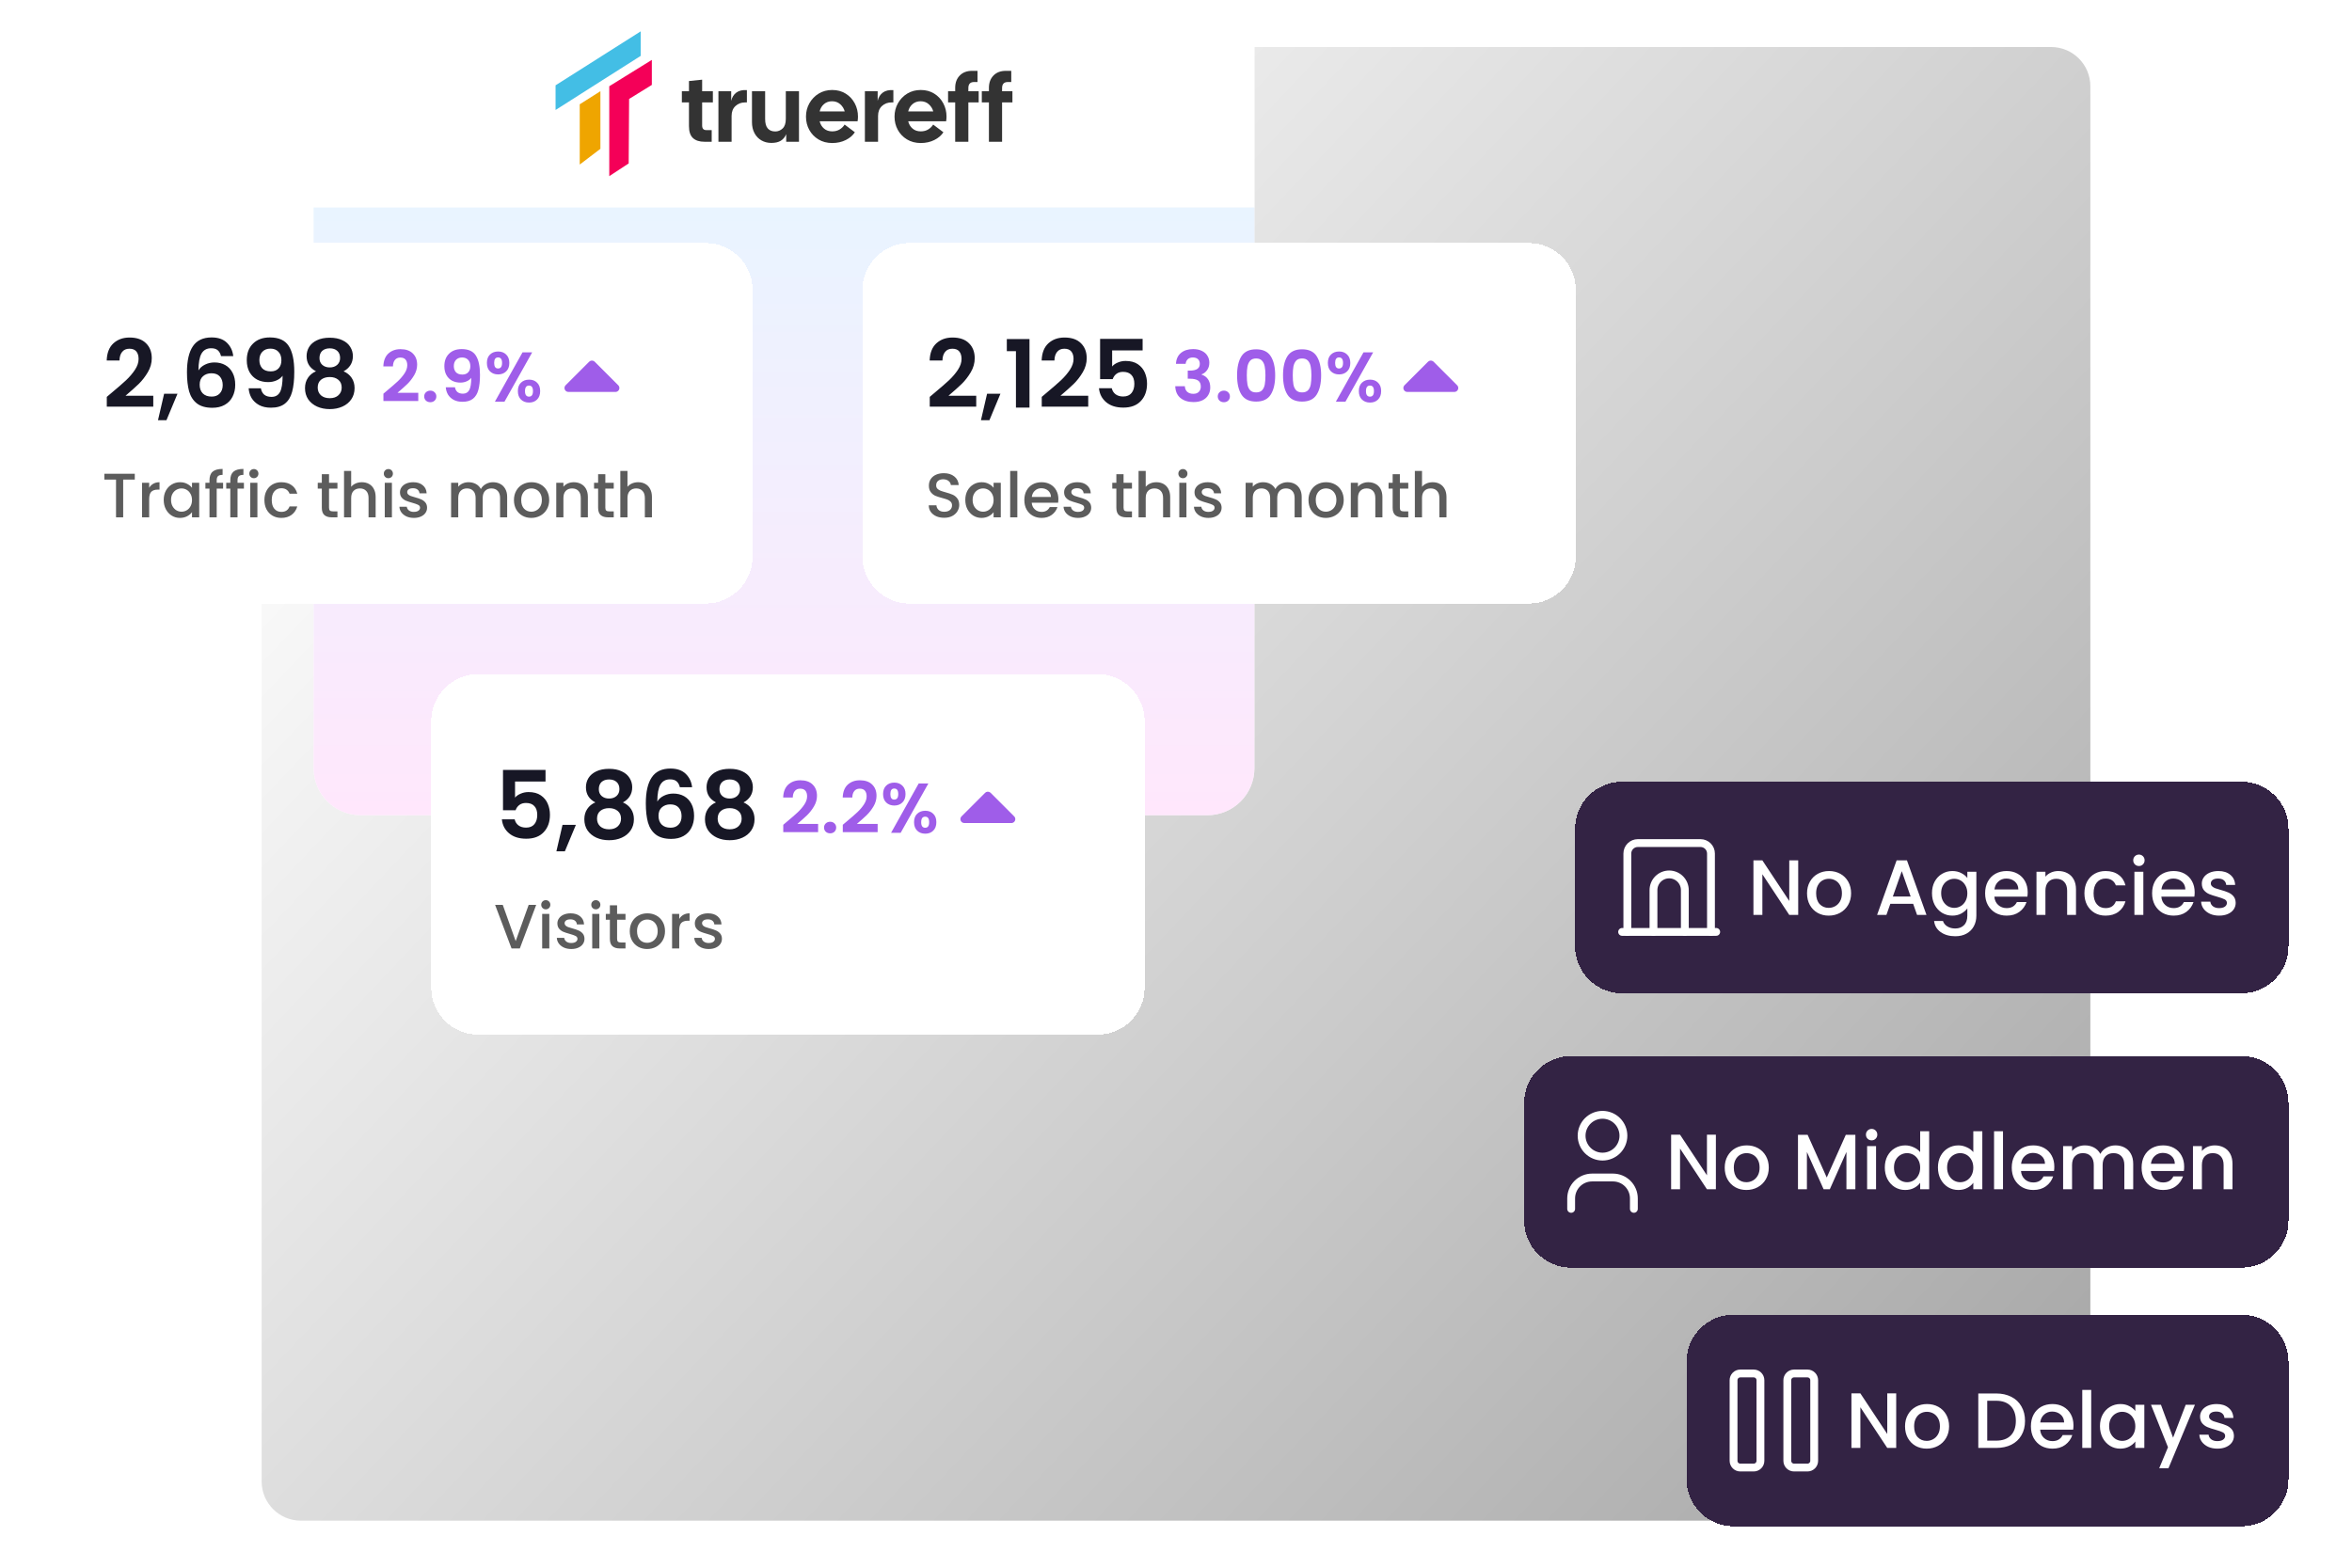 <svg width="600" height="400" viewBox="0 0 600 400" fill="none" xmlns="http://www.w3.org/2000/svg">
<g clip-path="url(#clip0_2_13809)">
<path d="M66.749 22C66.749 16.477 71.226 12 76.749 12H523.251C528.774 12 533.251 16.477 533.251 22V378C533.251 383.523 528.774 388 523.251 388H76.749C71.226 388 66.749 383.523 66.749 378V22Z" fill="url(#paint0_linear_2_13809)"/>
<g clip-path="url(#clip1_2_13809)">
<path d="M80 12C80 5.373 85.373 0 92 0H308C314.627 0 320 5.373 320 12V196C320 202.627 314.627 208 308 208H92C85.373 208 80 202.627 80 196V12Z" fill="white" fill-opacity="0.88"/>
<rect width="240" height="52.943" transform="translate(80)" fill="white"/>
<g clip-path="url(#clip2_2_13809)">
<path d="M155.425 44.944V22.004L166.285 15.28V21.666L160.485 25.25L160.378 41.697L155.425 44.944Z" fill="#F40058"/>
<path d="M147.892 26.609V41.985L153.166 37.971V23.267L147.892 26.609Z" fill="#EFA500"/>
<path d="M147.716 24.249L163.443 14.259V8L141.726 21.768V28.064L147.675 24.284C147.69 24.268 147.703 24.257 147.719 24.249H147.716Z" fill="#43BEE5"/>
<path d="M179.715 36.171C178.438 36.171 177.46 35.857 176.779 35.229C176.098 34.6 175.758 33.584 175.758 32.179V26.131H173.943V23.28H175.758V20.677L179.117 20.331V23.28H181.854V26.131H179.117V32.007C179.117 32.801 179.465 33.196 180.161 33.196H181.554V36.169H179.713L179.715 36.171Z" fill="#333333"/>
<path d="M183.272 36.171V23.282H186.53V25.736C186.745 24.811 187.185 24.104 187.848 23.618C188.512 23.131 189.407 22.92 190.535 22.985V26.133H190.062C189.101 26.133 188.286 26.439 187.625 27.05C186.962 27.66 186.631 28.505 186.631 29.578V36.171H183.272Z" fill="#333333"/>
<path d="M196.755 36.468C195.827 36.468 194.988 36.252 194.242 35.824C193.495 35.395 192.906 34.779 192.475 33.979C192.044 33.178 191.829 32.24 191.829 31.164V23.282H195.188V30.346C195.188 31.454 195.411 32.264 195.86 32.774C196.309 33.287 196.946 33.542 197.776 33.542C198.489 33.542 199.116 33.287 199.654 32.774C200.193 32.262 200.462 31.452 200.462 30.346V23.282H203.821V36.171H200.563V34.238C200.247 34.982 199.788 35.538 199.181 35.912C198.575 36.285 197.767 36.47 196.755 36.47V36.468Z" fill="#333333"/>
<path d="M212.302 36.494C210.976 36.494 209.807 36.188 208.795 35.578C207.783 34.967 207 34.153 206.444 33.136C205.887 32.12 205.609 30.992 205.609 29.753C205.609 28.514 205.898 27.377 206.481 26.345C207.061 25.313 207.854 24.491 208.856 23.878C209.859 23.267 211.009 22.961 212.302 22.961C213.596 22.961 214.737 23.267 215.722 23.878C216.71 24.489 217.48 25.311 218.037 26.345C218.593 27.377 218.871 28.514 218.871 29.753C218.871 29.934 218.862 30.124 218.847 30.322C218.829 30.521 218.805 30.728 218.772 30.942H209.095C209.277 31.701 209.647 32.323 210.203 32.8C210.759 33.28 211.46 33.518 212.305 33.518C213.034 33.518 213.669 33.352 214.207 33.023C214.746 32.694 215.164 32.279 215.464 31.784L218.076 33.743C217.561 34.552 216.791 35.213 215.762 35.726C214.733 36.239 213.581 36.494 212.305 36.494H212.302ZM212.252 25.835C211.455 25.835 210.776 26.075 210.212 26.552C209.647 27.032 209.274 27.661 209.093 28.437H215.486C215.304 27.726 214.925 27.115 214.354 26.602C213.783 26.09 213.082 25.835 212.252 25.835Z" fill="#333333"/>
<path d="M220.635 36.171V23.282H223.893V25.736C224.108 24.811 224.548 24.104 225.211 23.618C225.875 23.131 226.77 22.92 227.898 22.985V26.133H227.425C226.464 26.133 225.649 26.439 224.988 27.05C224.324 27.66 223.994 28.505 223.994 29.578V36.171H220.635Z" fill="#333333"/>
<path d="M234.89 36.494C233.564 36.494 232.394 36.188 231.383 35.578C230.371 34.967 229.588 34.153 229.031 33.136C228.475 32.12 228.197 30.992 228.197 29.753C228.197 28.514 228.486 27.377 229.069 26.345C229.649 25.313 230.441 24.491 231.444 23.878C232.447 23.267 233.596 22.961 234.89 22.961C236.184 22.961 237.325 23.267 238.31 23.878C239.298 24.489 240.068 25.311 240.624 26.345C241.181 27.377 241.459 28.514 241.459 29.753C241.459 29.934 241.45 30.124 241.435 30.322C241.417 30.521 241.393 30.728 241.36 30.942H231.683C231.865 31.701 232.235 32.323 232.791 32.8C233.347 33.28 234.047 33.518 234.893 33.518C235.622 33.518 236.257 33.352 236.795 33.023C237.334 32.694 237.752 32.279 238.052 31.784L240.664 33.743C240.149 34.552 239.379 35.213 238.35 35.726C237.321 36.239 236.169 36.494 234.893 36.494H234.89ZM234.84 25.835C234.043 25.835 233.364 26.075 232.799 26.552C232.235 27.032 231.862 27.661 231.681 28.437H238.074C237.892 27.726 237.513 27.115 236.942 26.602C236.37 26.09 235.67 25.835 234.84 25.835Z" fill="#333333"/>
<path d="M243.67 36.171V26.131H241.855V23.28H243.67V22.412C243.67 21.107 244.06 20.058 244.839 19.264C245.619 18.47 246.663 18.075 247.974 18.075H249.367V20.926H248.496C247.517 20.926 247.029 21.439 247.029 22.462V23.28H249.665V26.131H247.029V36.171H243.67Z" fill="#333333"/>
<path d="M252.277 36.171V26.131H250.462V23.28H252.277V22.412C252.277 21.107 252.667 20.058 253.446 19.264C254.226 18.47 255.27 18.075 256.581 18.075H257.974V20.926H257.102C256.124 20.926 255.636 21.439 255.636 22.462V23.28H258.272V26.131H255.636V36.171H252.277Z" fill="#333333"/>
</g>
<rect width="240" height="155.057" transform="translate(80 52.943)" fill="url(#paint1_linear_2_13809)"/>
</g>
<g filter="url(#filter0_d_2_13809)">
<path d="M10 74C10 67.373 15.373 62 22 62H180C186.627 62 192 67.373 192 74V142C192 148.627 186.627 154 180 154H22C15.373 154 10 148.627 10 142V74Z" fill="white" shape-rendering="crispEdges"/>
<g clip-path="url(#clip3_2_13809)">
<path d="M28.492 100.208C30.028 98.928 31.252 97.864 32.164 97.016C33.076 96.152 33.836 95.256 34.444 94.328C35.052 93.4 35.356 92.488 35.356 91.592C35.356 90.776 35.164 90.136 34.78 89.672C34.396 89.208 33.804 88.976 33.004 88.976C32.204 88.976 31.588 89.248 31.156 89.792C30.724 90.32 30.5 91.048 30.484 91.976H27.22C27.284 90.056 27.852 88.6 28.924 87.608C30.012 86.616 31.388 86.12 33.052 86.12C34.876 86.12 36.276 86.608 37.252 87.584C38.228 88.544 38.716 89.816 38.716 91.4C38.716 92.648 38.38 93.84 37.708 94.976C37.036 96.112 36.268 97.104 35.404 97.952C34.54 98.784 33.412 99.792 32.02 100.976H39.1V103.76H27.244V101.264L28.492 100.208ZM45.273 100.472L42.465 107.216H40.305L41.865 100.472H45.273ZM56.383 90.872C56.223 90.2 55.943 89.696 55.543 89.36C55.159 89.024 54.599 88.856 53.863 88.856C52.759 88.856 51.943 89.304 51.415 90.2C50.903 91.08 50.639 92.52 50.623 94.52C51.007 93.88 51.567 93.384 52.303 93.032C53.039 92.664 53.839 92.48 54.703 92.48C55.743 92.48 56.663 92.704 57.463 93.152C58.263 93.6 58.887 94.256 59.335 95.12C59.783 95.968 60.007 96.992 60.007 98.192C60.007 99.328 59.775 100.344 59.311 101.24C58.863 102.12 58.199 102.808 57.319 103.304C56.439 103.8 55.391 104.048 54.175 104.048C52.511 104.048 51.199 103.68 50.239 102.944C49.295 102.208 48.631 101.184 48.247 99.872C47.879 98.544 47.695 96.912 47.695 94.976C47.695 92.048 48.199 89.84 49.207 88.352C50.215 86.848 51.807 86.096 53.983 86.096C55.663 86.096 56.967 86.552 57.895 87.464C58.823 88.376 59.359 89.512 59.503 90.872H56.383ZM53.935 95.24C53.087 95.24 52.375 95.488 51.799 95.984C51.223 96.48 50.935 97.2 50.935 98.144C50.935 99.088 51.199 99.832 51.727 100.376C52.271 100.92 53.031 101.192 54.007 101.192C54.871 101.192 55.551 100.928 56.047 100.4C56.559 99.872 56.815 99.16 56.815 98.264C56.815 97.336 56.567 96.6 56.071 96.056C55.591 95.512 54.879 95.24 53.935 95.24ZM66.551 99.08C66.679 99.784 66.967 100.328 67.415 100.712C67.879 101.08 68.495 101.264 69.263 101.264C70.255 101.264 70.975 100.856 71.423 100.04C71.871 99.208 72.095 97.816 72.095 95.864C71.727 96.376 71.207 96.776 70.535 97.064C69.879 97.352 69.167 97.496 68.399 97.496C67.375 97.496 66.447 97.288 65.615 96.872C64.799 96.44 64.151 95.808 63.671 94.976C63.191 94.128 62.951 93.104 62.951 91.904C62.951 90.128 63.479 88.72 64.535 87.68C65.591 86.624 67.031 86.096 68.855 86.096C71.127 86.096 72.727 86.824 73.655 88.28C74.599 89.736 75.071 91.928 75.071 94.856C75.071 96.936 74.887 98.64 74.519 99.968C74.167 101.296 73.551 102.304 72.671 102.992C71.807 103.68 70.623 104.024 69.119 104.024C67.935 104.024 66.927 103.8 66.095 103.352C65.263 102.888 64.623 102.288 64.175 101.552C63.743 100.8 63.495 99.976 63.431 99.08H66.551ZM69.095 94.76C69.927 94.76 70.583 94.504 71.063 93.992C71.543 93.48 71.783 92.792 71.783 91.928C71.783 90.984 71.527 90.256 71.015 89.744C70.519 89.216 69.839 88.952 68.975 88.952C68.111 88.952 67.423 89.224 66.911 89.768C66.415 90.296 66.167 91 66.167 91.88C66.167 92.728 66.407 93.424 66.887 93.968C67.383 94.496 68.119 94.76 69.095 94.76ZM80.614 94.736C79.014 93.904 78.214 92.616 78.214 90.872C78.214 90.008 78.43 89.224 78.862 88.52C79.31 87.8 79.974 87.232 80.854 86.816C81.75 86.384 82.838 86.168 84.118 86.168C85.398 86.168 86.478 86.384 87.358 86.816C88.254 87.232 88.918 87.8 89.35 88.52C89.798 89.224 90.022 90.008 90.022 90.872C90.022 91.752 89.806 92.528 89.374 93.2C88.942 93.856 88.366 94.368 87.646 94.736C88.526 95.12 89.214 95.68 89.71 96.416C90.206 97.152 90.454 98.024 90.454 99.032C90.454 100.12 90.174 101.072 89.614 101.888C89.07 102.688 88.318 103.304 87.358 103.736C86.398 104.168 85.318 104.384 84.118 104.384C82.918 104.384 81.838 104.168 80.878 103.736C79.934 103.304 79.182 102.688 78.622 101.888C78.078 101.072 77.806 100.12 77.806 99.032C77.806 98.024 78.054 97.152 78.55 96.416C79.046 95.664 79.734 95.104 80.614 94.736ZM86.758 91.352C86.758 90.568 86.518 89.96 86.038 89.528C85.574 89.096 84.934 88.88 84.118 88.88C83.318 88.88 82.678 89.096 82.198 89.528C81.734 89.96 81.502 90.576 81.502 91.376C81.502 92.096 81.742 92.672 82.222 93.104C82.718 93.536 83.35 93.752 84.118 93.752C84.886 93.752 85.518 93.536 86.014 93.104C86.51 92.656 86.758 92.072 86.758 91.352ZM84.118 96.2C83.206 96.2 82.462 96.432 81.886 96.896C81.326 97.36 81.046 98.024 81.046 98.888C81.046 99.688 81.318 100.344 81.862 100.856C82.422 101.352 83.174 101.6 84.118 101.6C85.062 101.6 85.806 101.344 86.35 100.832C86.894 100.32 87.166 99.672 87.166 98.888C87.166 98.04 86.886 97.384 86.326 96.92C85.766 96.44 85.03 96.2 84.118 96.2Z" fill="#171725"/>
<path d="M98.746 99.656C99.898 98.696 100.816 97.898 101.5 97.262C102.184 96.614 102.754 95.942 103.21 95.246C103.666 94.55 103.894 93.866 103.894 93.194C103.894 92.582 103.75 92.102 103.462 91.754C103.174 91.406 102.73 91.232 102.13 91.232C101.53 91.232 101.068 91.436 100.744 91.844C100.42 92.24 100.252 92.786 100.24 93.482H97.792C97.84 92.042 98.266 90.95 99.07 90.206C99.886 89.462 100.918 89.09 102.166 89.09C103.534 89.09 104.584 89.456 105.316 90.188C106.048 90.908 106.414 91.862 106.414 93.05C106.414 93.986 106.162 94.88 105.658 95.732C105.154 96.584 104.578 97.328 103.93 97.964C103.282 98.588 102.436 99.344 101.392 100.232H106.702V102.32H97.81V100.448L98.746 99.656ZM109.781 102.626C109.325 102.626 108.947 102.488 108.647 102.212C108.359 101.924 108.215 101.57 108.215 101.15C108.215 100.73 108.359 100.382 108.647 100.106C108.947 99.818 109.325 99.674 109.781 99.674C110.225 99.674 110.591 99.818 110.879 100.106C111.167 100.382 111.311 100.73 111.311 101.15C111.311 101.57 111.167 101.924 110.879 102.212C110.591 102.488 110.225 102.626 109.781 102.626ZM116.057 98.81C116.153 99.338 116.369 99.746 116.705 100.034C117.053 100.31 117.515 100.448 118.091 100.448C118.835 100.448 119.375 100.142 119.711 99.53C120.047 98.906 120.215 97.862 120.215 96.398C119.939 96.782 119.549 97.082 119.045 97.298C118.553 97.514 118.019 97.622 117.443 97.622C116.675 97.622 115.979 97.466 115.355 97.154C114.743 96.83 114.257 96.356 113.897 95.732C113.537 95.096 113.357 94.328 113.357 93.428C113.357 92.096 113.753 91.04 114.545 90.26C115.337 89.468 116.417 89.072 117.785 89.072C119.489 89.072 120.689 89.618 121.385 90.71C122.093 91.802 122.447 93.446 122.447 95.642C122.447 97.202 122.309 98.48 122.033 99.476C121.769 100.472 121.307 101.228 120.647 101.744C119.999 102.26 119.111 102.518 117.983 102.518C117.095 102.518 116.339 102.35 115.715 102.014C115.091 101.666 114.611 101.216 114.275 100.664C113.951 100.1 113.765 99.482 113.717 98.81H116.057ZM117.965 95.57C118.589 95.57 119.081 95.378 119.441 94.994C119.801 94.61 119.981 94.094 119.981 93.446C119.981 92.738 119.789 92.192 119.405 91.808C119.033 91.412 118.523 91.214 117.875 91.214C117.227 91.214 116.711 91.418 116.327 91.826C115.955 92.222 115.769 92.75 115.769 93.41C115.769 94.046 115.949 94.568 116.309 94.976C116.681 95.372 117.233 95.57 117.965 95.57ZM124.208 92.6C124.208 91.688 124.472 90.974 125 90.458C125.54 89.942 126.23 89.684 127.07 89.684C127.91 89.684 128.594 89.942 129.122 90.458C129.662 90.974 129.932 91.688 129.932 92.6C129.932 93.524 129.662 94.244 129.122 94.76C128.594 95.276 127.91 95.534 127.07 95.534C126.23 95.534 125.54 95.276 125 94.76C124.472 94.244 124.208 93.524 124.208 92.6ZM135.764 89.9L128.69 102.5H126.242L133.298 89.9H135.764ZM127.052 91.196C126.392 91.196 126.062 91.664 126.062 92.6C126.062 93.548 126.392 94.022 127.052 94.022C127.376 94.022 127.628 93.908 127.808 93.68C127.988 93.44 128.078 93.08 128.078 92.6C128.078 91.664 127.736 91.196 127.052 91.196ZM132.11 99.782C132.11 98.858 132.374 98.144 132.902 97.64C133.442 97.124 134.132 96.866 134.972 96.866C135.812 96.866 136.49 97.124 137.006 97.64C137.534 98.144 137.798 98.858 137.798 99.782C137.798 100.706 137.534 101.426 137.006 101.942C136.49 102.458 135.812 102.716 134.972 102.716C134.12 102.716 133.43 102.458 132.902 101.942C132.374 101.426 132.11 100.706 132.11 99.782ZM134.954 98.378C134.27 98.378 133.928 98.846 133.928 99.782C133.928 100.73 134.27 101.204 134.954 101.204C135.626 101.204 135.962 100.73 135.962 99.782C135.962 98.846 135.626 98.378 134.954 98.378Z" fill="#9F5DE9"/>
<path d="M150.295 92.293C150.467 92.121 150.696 92.017 150.939 92.002C151.182 91.987 151.422 92.061 151.615 92.21L151.709 92.293L157.709 98.293L157.792 98.387L157.846 98.464L157.9 98.56L157.917 98.596L157.944 98.663L157.976 98.771L157.986 98.824L157.996 98.884L158 98.941L158.002 99L158 99.059L157.995 99.117L157.986 99.177L157.976 99.229L157.944 99.337L157.917 99.404L157.847 99.536L157.782 99.626L157.709 99.707L157.615 99.79L157.538 99.844L157.442 99.898L157.406 99.915L157.339 99.942L157.231 99.974L157.178 99.984L157.118 99.994L157.061 99.998L157.002 100H145.002C144.15 100 143.705 99.014 144.219 98.377L144.295 98.293L150.295 92.293Z" fill="#9F5DE9"/>
<path d="M34.384 120.88V122.368H31.424V132H29.6V122.368H26.624V120.88H34.384ZM38.055 124.464C38.322 124.016 38.674 123.669 39.111 123.424C39.559 123.168 40.087 123.04 40.695 123.04V124.928H40.231C39.517 124.928 38.973 125.109 38.599 125.472C38.237 125.835 38.055 126.464 38.055 127.36V132H36.231V123.184H38.055V124.464ZM41.764 127.552C41.764 126.667 41.945 125.883 42.308 125.2C42.681 124.517 43.182 123.989 43.812 123.616C44.452 123.232 45.156 123.04 45.924 123.04C46.617 123.04 47.22 123.179 47.732 123.456C48.255 123.723 48.67 124.059 48.98 124.464V123.184H50.82V132H48.98V130.688C48.67 131.104 48.249 131.451 47.716 131.728C47.182 132.005 46.575 132.144 45.892 132.144C45.135 132.144 44.441 131.952 43.812 131.568C43.182 131.173 42.681 130.629 42.308 129.936C41.945 129.232 41.764 128.437 41.764 127.552ZM48.98 127.584C48.98 126.976 48.852 126.448 48.596 126C48.35 125.552 48.025 125.211 47.62 124.976C47.215 124.741 46.777 124.624 46.308 124.624C45.839 124.624 45.401 124.741 44.996 124.976C44.59 125.2 44.26 125.536 44.004 125.984C43.758 126.421 43.636 126.944 43.636 127.552C43.636 128.16 43.758 128.693 44.004 129.152C44.26 129.611 44.59 129.963 44.996 130.208C45.412 130.443 45.849 130.56 46.308 130.56C46.777 130.56 47.215 130.443 47.62 130.208C48.025 129.973 48.35 129.632 48.596 129.184C48.852 128.725 48.98 128.192 48.98 127.584ZM56.912 124.672H55.28V132H53.44V124.672H52.4V123.184H53.44V122.56C53.44 121.547 53.706 120.811 54.24 120.352C54.784 119.883 55.632 119.648 56.784 119.648V121.168C56.229 121.168 55.84 121.275 55.616 121.488C55.392 121.691 55.28 122.048 55.28 122.56V123.184H56.912V124.672ZM62.224 124.672H60.592V132H58.752V124.672H57.712V123.184H58.752V122.56C58.752 121.547 59.019 120.811 59.552 120.352C60.096 119.883 60.944 119.648 62.096 119.648V121.168C61.541 121.168 61.152 121.275 60.928 121.488C60.704 121.691 60.592 122.048 60.592 122.56V123.184H62.224V124.672ZM64.769 122.016C64.438 122.016 64.161 121.904 63.937 121.68C63.713 121.456 63.601 121.179 63.601 120.848C63.601 120.517 63.713 120.24 63.937 120.016C64.161 119.792 64.438 119.68 64.769 119.68C65.089 119.68 65.361 119.792 65.585 120.016C65.809 120.24 65.921 120.517 65.921 120.848C65.921 121.179 65.809 121.456 65.585 121.68C65.361 121.904 65.089 122.016 64.769 122.016ZM65.665 123.184V132H63.841V123.184H65.665ZM67.451 127.584C67.451 126.677 67.633 125.883 67.995 125.2C68.369 124.507 68.881 123.973 69.531 123.6C70.182 123.227 70.929 123.04 71.771 123.04C72.838 123.04 73.718 123.296 74.411 123.808C75.115 124.309 75.59 125.029 75.835 125.968H73.867C73.707 125.531 73.451 125.189 73.099 124.944C72.747 124.699 72.305 124.576 71.771 124.576C71.025 124.576 70.427 124.843 69.979 125.376C69.542 125.899 69.323 126.635 69.323 127.584C69.323 128.533 69.542 129.275 69.979 129.808C70.427 130.341 71.025 130.608 71.771 130.608C72.827 130.608 73.526 130.144 73.867 129.216H75.835C75.579 130.112 75.099 130.827 74.395 131.36C73.691 131.883 72.817 132.144 71.771 132.144C70.929 132.144 70.182 131.957 69.531 131.584C68.881 131.2 68.369 130.667 67.995 129.984C67.633 129.291 67.451 128.491 67.451 127.584ZM83.937 124.672V129.552C83.937 129.883 84.012 130.123 84.161 130.272C84.321 130.411 84.588 130.48 84.961 130.48H86.081V132H84.641C83.82 132 83.191 131.808 82.753 131.424C82.316 131.04 82.097 130.416 82.097 129.552V124.672H81.057V123.184H82.097V120.992H83.937V123.184H86.081V124.672H83.937ZM92.323 123.04C92.995 123.04 93.592 123.184 94.115 123.472C94.648 123.76 95.064 124.187 95.362 124.752C95.672 125.317 95.826 126 95.826 126.8V132H94.019V127.072C94.019 126.283 93.821 125.68 93.427 125.264C93.032 124.837 92.493 124.624 91.811 124.624C91.128 124.624 90.584 124.837 90.178 125.264C89.784 125.68 89.587 126.283 89.587 127.072V132H87.763V120.16H89.587V124.208C89.896 123.835 90.285 123.547 90.754 123.344C91.234 123.141 91.757 123.04 92.323 123.04ZM99.081 122.016C98.751 122.016 98.473 121.904 98.249 121.68C98.025 121.456 97.913 121.179 97.913 120.848C97.913 120.517 98.025 120.24 98.249 120.016C98.473 119.792 98.751 119.68 99.081 119.68C99.401 119.68 99.673 119.792 99.897 120.016C100.121 120.24 100.233 120.517 100.233 120.848C100.233 121.179 100.121 121.456 99.897 121.68C99.673 121.904 99.401 122.016 99.081 122.016ZM99.977 123.184V132H98.153V123.184H99.977ZM105.572 132.144C104.879 132.144 104.255 132.021 103.7 131.776C103.156 131.52 102.724 131.179 102.404 130.752C102.084 130.315 101.913 129.829 101.892 129.296H103.78C103.812 129.669 103.988 129.984 104.308 130.24C104.639 130.485 105.049 130.608 105.54 130.608C106.052 130.608 106.447 130.512 106.724 130.32C107.012 130.117 107.156 129.861 107.156 129.552C107.156 129.221 106.996 128.976 106.676 128.816C106.367 128.656 105.871 128.48 105.188 128.288C104.527 128.107 103.988 127.931 103.572 127.76C103.156 127.589 102.793 127.328 102.484 126.976C102.185 126.624 102.036 126.16 102.036 125.584C102.036 125.115 102.175 124.688 102.452 124.304C102.729 123.909 103.124 123.6 103.636 123.376C104.159 123.152 104.756 123.04 105.428 123.04C106.431 123.04 107.236 123.296 107.844 123.808C108.463 124.309 108.793 124.997 108.836 125.872H107.012C106.98 125.477 106.82 125.163 106.532 124.928C106.244 124.693 105.855 124.576 105.364 124.576C104.884 124.576 104.516 124.667 104.26 124.848C104.004 125.029 103.876 125.269 103.876 125.568C103.876 125.803 103.961 126 104.132 126.16C104.303 126.32 104.511 126.448 104.756 126.544C105.001 126.629 105.364 126.741 105.844 126.88C106.484 127.051 107.007 127.227 107.412 127.408C107.828 127.579 108.185 127.835 108.484 128.176C108.783 128.517 108.937 128.971 108.948 129.536C108.948 130.037 108.809 130.485 108.532 130.88C108.255 131.275 107.86 131.584 107.348 131.808C106.847 132.032 106.255 132.144 105.572 132.144ZM125.747 123.04C126.44 123.04 127.059 123.184 127.603 123.472C128.158 123.76 128.59 124.187 128.899 124.752C129.219 125.317 129.379 126 129.379 126.8V132H127.571V127.072C127.571 126.283 127.374 125.68 126.979 125.264C126.584 124.837 126.046 124.624 125.363 124.624C124.68 124.624 124.136 124.837 123.731 125.264C123.336 125.68 123.139 126.283 123.139 127.072V132H121.331V127.072C121.331 126.283 121.134 125.68 120.739 125.264C120.344 124.837 119.806 124.624 119.123 124.624C118.44 124.624 117.896 124.837 117.491 125.264C117.096 125.68 116.899 126.283 116.899 127.072V132H115.075V123.184H116.899V124.192C117.198 123.829 117.576 123.547 118.035 123.344C118.494 123.141 118.984 123.04 119.507 123.04C120.211 123.04 120.84 123.189 121.395 123.488C121.95 123.787 122.376 124.219 122.675 124.784C122.942 124.251 123.358 123.829 123.923 123.52C124.488 123.2 125.096 123.04 125.747 123.04ZM135.524 132.144C134.692 132.144 133.94 131.957 133.268 131.584C132.596 131.2 132.068 130.667 131.684 129.984C131.3 129.291 131.108 128.491 131.108 127.584C131.108 126.688 131.305 125.893 131.7 125.2C132.095 124.507 132.633 123.973 133.316 123.6C133.999 123.227 134.761 123.04 135.604 123.04C136.447 123.04 137.209 123.227 137.892 123.6C138.575 123.973 139.113 124.507 139.508 125.2C139.903 125.893 140.1 126.688 140.1 127.584C140.1 128.48 139.897 129.275 139.492 129.968C139.087 130.661 138.532 131.2 137.828 131.584C137.135 131.957 136.367 132.144 135.524 132.144ZM135.524 130.56C135.993 130.56 136.431 130.448 136.836 130.224C137.252 130 137.588 129.664 137.844 129.216C138.1 128.768 138.228 128.224 138.228 127.584C138.228 126.944 138.105 126.405 137.86 125.968C137.615 125.52 137.289 125.184 136.884 124.96C136.479 124.736 136.041 124.624 135.572 124.624C135.103 124.624 134.665 124.736 134.26 124.96C133.865 125.184 133.551 125.52 133.316 125.968C133.081 126.405 132.964 126.944 132.964 127.584C132.964 128.533 133.204 129.269 133.684 129.792C134.175 130.304 134.788 130.56 135.524 130.56ZM146.351 123.04C147.044 123.04 147.663 123.184 148.207 123.472C148.762 123.76 149.194 124.187 149.503 124.752C149.812 125.317 149.967 126 149.967 126.8V132H148.159V127.072C148.159 126.283 147.962 125.68 147.567 125.264C147.172 124.837 146.634 124.624 145.951 124.624C145.268 124.624 144.724 124.837 144.319 125.264C143.924 125.68 143.727 126.283 143.727 127.072V132H141.903V123.184H143.727V124.192C144.026 123.829 144.404 123.547 144.863 123.344C145.332 123.141 145.828 123.04 146.351 123.04ZM154.422 124.672V129.552C154.422 129.883 154.496 130.123 154.646 130.272C154.806 130.411 155.072 130.48 155.446 130.48H156.566V132H155.126C154.304 132 153.675 131.808 153.238 131.424C152.8 131.04 152.582 130.416 152.582 129.552V124.672H151.542V123.184H152.582V120.992H154.422V123.184H156.566V124.672H154.422ZM162.807 123.04C163.479 123.04 164.076 123.184 164.599 123.472C165.132 123.76 165.548 124.187 165.847 124.752C166.156 125.317 166.311 126 166.311 126.8V132H164.503V127.072C164.503 126.283 164.306 125.68 163.911 125.264C163.516 124.837 162.978 124.624 162.295 124.624C161.612 124.624 161.068 124.837 160.663 125.264C160.268 125.68 160.071 126.283 160.071 127.072V132H158.247V120.16H160.071V124.208C160.38 123.835 160.77 123.547 161.239 123.344C161.719 123.141 162.242 123.04 162.807 123.04Z" fill="#5C5C5C"/>
</g>
</g>
<g filter="url(#filter1_d_2_13809)">
<path d="M110 184C110 177.373 115.373 172 122 172H280C286.627 172 292 177.373 292 184V252C292 258.627 286.627 264 280 264H122C115.373 264 110 258.627 110 252V184Z" fill="white" shape-rendering="crispEdges"/>
<g clip-path="url(#clip4_2_13809)">
<path d="M139.165 199.408H131.389V203.512C131.725 203.096 132.205 202.76 132.829 202.504C133.453 202.232 134.117 202.096 134.821 202.096C136.101 202.096 137.149 202.376 137.965 202.936C138.781 203.496 139.373 204.216 139.741 205.096C140.109 205.96 140.293 206.888 140.293 207.88C140.293 209.72 139.765 211.2 138.709 212.32C137.669 213.44 136.181 214 134.245 214C132.421 214 130.965 213.544 129.877 212.632C128.789 211.72 128.173 210.528 128.029 209.056H131.293C131.437 209.696 131.757 210.208 132.253 210.592C132.765 210.976 133.413 211.168 134.197 211.168C135.141 211.168 135.853 210.872 136.333 210.28C136.813 209.688 137.053 208.904 137.053 207.928C137.053 206.936 136.805 206.184 136.309 205.672C135.829 205.144 135.117 204.88 134.173 204.88C133.501 204.88 132.941 205.048 132.493 205.384C132.045 205.72 131.725 206.168 131.533 206.728H128.317V196.456H139.165V199.408ZM146.906 210.472L144.098 217.216H141.938L143.498 210.472H146.906ZM151.872 204.736C150.272 203.904 149.472 202.616 149.472 200.872C149.472 200.008 149.688 199.224 150.12 198.52C150.568 197.8 151.232 197.232 152.112 196.816C153.008 196.384 154.096 196.168 155.376 196.168C156.656 196.168 157.736 196.384 158.616 196.816C159.512 197.232 160.176 197.8 160.608 198.52C161.056 199.224 161.28 200.008 161.28 200.872C161.28 201.752 161.064 202.528 160.632 203.2C160.2 203.856 159.624 204.368 158.904 204.736C159.784 205.12 160.472 205.68 160.968 206.416C161.464 207.152 161.712 208.024 161.712 209.032C161.712 210.12 161.432 211.072 160.872 211.888C160.328 212.688 159.576 213.304 158.616 213.736C157.656 214.168 156.576 214.384 155.376 214.384C154.176 214.384 153.096 214.168 152.136 213.736C151.192 213.304 150.44 212.688 149.88 211.888C149.336 211.072 149.064 210.12 149.064 209.032C149.064 208.024 149.312 207.152 149.808 206.416C150.304 205.664 150.992 205.104 151.872 204.736ZM158.016 201.352C158.016 200.568 157.776 199.96 157.296 199.528C156.832 199.096 156.192 198.88 155.376 198.88C154.576 198.88 153.936 199.096 153.456 199.528C152.992 199.96 152.76 200.576 152.76 201.376C152.76 202.096 153 202.672 153.48 203.104C153.976 203.536 154.608 203.752 155.376 203.752C156.144 203.752 156.776 203.536 157.272 203.104C157.768 202.656 158.016 202.072 158.016 201.352ZM155.376 206.2C154.464 206.2 153.72 206.432 153.144 206.896C152.584 207.36 152.304 208.024 152.304 208.888C152.304 209.688 152.576 210.344 153.12 210.856C153.68 211.352 154.432 211.6 155.376 211.6C156.32 211.6 157.064 211.344 157.608 210.832C158.152 210.32 158.424 209.672 158.424 208.888C158.424 208.04 158.144 207.384 157.584 206.92C157.024 206.44 156.288 206.2 155.376 206.2ZM173.438 200.872C173.278 200.2 172.998 199.696 172.598 199.36C172.214 199.024 171.654 198.856 170.918 198.856C169.814 198.856 168.998 199.304 168.47 200.2C167.958 201.08 167.694 202.52 167.678 204.52C168.062 203.88 168.622 203.384 169.358 203.032C170.094 202.664 170.894 202.48 171.758 202.48C172.798 202.48 173.718 202.704 174.518 203.152C175.318 203.6 175.942 204.256 176.39 205.12C176.838 205.968 177.062 206.992 177.062 208.192C177.062 209.328 176.83 210.344 176.366 211.24C175.918 212.12 175.254 212.808 174.374 213.304C173.494 213.8 172.446 214.048 171.23 214.048C169.566 214.048 168.254 213.68 167.294 212.944C166.35 212.208 165.686 211.184 165.302 209.872C164.934 208.544 164.75 206.912 164.75 204.976C164.75 202.048 165.254 199.84 166.262 198.352C167.27 196.848 168.862 196.096 171.038 196.096C172.718 196.096 174.022 196.552 174.95 197.464C175.878 198.376 176.414 199.512 176.558 200.872H173.438ZM170.99 205.24C170.142 205.24 169.43 205.488 168.854 205.984C168.278 206.48 167.99 207.2 167.99 208.144C167.99 209.088 168.254 209.832 168.782 210.376C169.326 210.92 170.086 211.192 171.062 211.192C171.926 211.192 172.606 210.928 173.102 210.4C173.614 209.872 173.87 209.16 173.87 208.264C173.87 207.336 173.622 206.6 173.126 206.056C172.646 205.512 171.934 205.24 170.99 205.24ZM182.645 204.736C181.045 203.904 180.245 202.616 180.245 200.872C180.245 200.008 180.461 199.224 180.893 198.52C181.341 197.8 182.005 197.232 182.885 196.816C183.781 196.384 184.869 196.168 186.149 196.168C187.429 196.168 188.509 196.384 189.389 196.816C190.285 197.232 190.949 197.8 191.381 198.52C191.829 199.224 192.053 200.008 192.053 200.872C192.053 201.752 191.837 202.528 191.405 203.2C190.973 203.856 190.397 204.368 189.677 204.736C190.557 205.12 191.245 205.68 191.741 206.416C192.237 207.152 192.485 208.024 192.485 209.032C192.485 210.12 192.205 211.072 191.645 211.888C191.101 212.688 190.349 213.304 189.389 213.736C188.429 214.168 187.349 214.384 186.149 214.384C184.949 214.384 183.869 214.168 182.909 213.736C181.965 213.304 181.213 212.688 180.653 211.888C180.109 211.072 179.837 210.12 179.837 209.032C179.837 208.024 180.085 207.152 180.581 206.416C181.077 205.664 181.765 205.104 182.645 204.736ZM188.789 201.352C188.789 200.568 188.549 199.96 188.069 199.528C187.605 199.096 186.965 198.88 186.149 198.88C185.349 198.88 184.709 199.096 184.229 199.528C183.765 199.96 183.533 200.576 183.533 201.376C183.533 202.096 183.773 202.672 184.253 203.104C184.749 203.536 185.381 203.752 186.149 203.752C186.917 203.752 187.549 203.536 188.045 203.104C188.541 202.656 188.789 202.072 188.789 201.352ZM186.149 206.2C185.237 206.2 184.493 206.432 183.917 206.896C183.357 207.36 183.077 208.024 183.077 208.888C183.077 209.688 183.349 210.344 183.893 210.856C184.453 211.352 185.205 211.6 186.149 211.6C187.093 211.6 187.837 211.344 188.381 210.832C188.925 210.32 189.197 209.672 189.197 208.888C189.197 208.04 188.917 207.384 188.357 206.92C187.797 206.44 187.061 206.2 186.149 206.2Z" fill="#171725"/>
<path d="M200.746 209.656C201.898 208.696 202.816 207.898 203.5 207.262C204.184 206.614 204.754 205.942 205.21 205.246C205.666 204.55 205.894 203.866 205.894 203.194C205.894 202.582 205.75 202.102 205.462 201.754C205.174 201.406 204.73 201.232 204.13 201.232C203.53 201.232 203.068 201.436 202.744 201.844C202.42 202.24 202.252 202.786 202.24 203.482H199.792C199.84 202.042 200.266 200.95 201.07 200.206C201.886 199.462 202.918 199.09 204.166 199.09C205.534 199.09 206.584 199.456 207.316 200.188C208.048 200.908 208.414 201.862 208.414 203.05C208.414 203.986 208.162 204.88 207.658 205.732C207.154 206.584 206.578 207.328 205.93 207.964C205.282 208.588 204.436 209.344 203.392 210.232H208.702V212.32H199.81V210.448L200.746 209.656ZM211.781 212.626C211.325 212.626 210.947 212.488 210.647 212.212C210.359 211.924 210.215 211.57 210.215 211.15C210.215 210.73 210.359 210.382 210.647 210.106C210.947 209.818 211.325 209.674 211.781 209.674C212.225 209.674 212.591 209.818 212.879 210.106C213.167 210.382 213.311 210.73 213.311 211.15C213.311 211.57 213.167 211.924 212.879 212.212C212.591 212.488 212.225 212.626 211.781 212.626ZM215.933 209.656C217.085 208.696 218.003 207.898 218.687 207.262C219.371 206.614 219.941 205.942 220.397 205.246C220.853 204.55 221.081 203.866 221.081 203.194C221.081 202.582 220.937 202.102 220.649 201.754C220.361 201.406 219.917 201.232 219.317 201.232C218.717 201.232 218.255 201.436 217.931 201.844C217.607 202.24 217.439 202.786 217.427 203.482H214.979C215.027 202.042 215.453 200.95 216.257 200.206C217.073 199.462 218.105 199.09 219.353 199.09C220.721 199.09 221.771 199.456 222.503 200.188C223.235 200.908 223.601 201.862 223.601 203.05C223.601 203.986 223.349 204.88 222.845 205.732C222.341 206.584 221.765 207.328 221.117 207.964C220.469 208.588 219.623 209.344 218.579 210.232H223.889V212.32H214.997V210.448L215.933 209.656ZM225.276 202.6C225.276 201.688 225.54 200.974 226.068 200.458C226.608 199.942 227.298 199.684 228.138 199.684C228.978 199.684 229.662 199.942 230.19 200.458C230.73 200.974 231 201.688 231 202.6C231 203.524 230.73 204.244 230.19 204.76C229.662 205.276 228.978 205.534 228.138 205.534C227.298 205.534 226.608 205.276 226.068 204.76C225.54 204.244 225.276 203.524 225.276 202.6ZM236.832 199.9L229.758 212.5H227.31L234.366 199.9H236.832ZM228.12 201.196C227.46 201.196 227.13 201.664 227.13 202.6C227.13 203.548 227.46 204.022 228.12 204.022C228.444 204.022 228.696 203.908 228.876 203.68C229.056 203.44 229.146 203.08 229.146 202.6C229.146 201.664 228.804 201.196 228.12 201.196ZM233.178 209.782C233.178 208.858 233.442 208.144 233.97 207.64C234.51 207.124 235.2 206.866 236.04 206.866C236.88 206.866 237.558 207.124 238.074 207.64C238.602 208.144 238.866 208.858 238.866 209.782C238.866 210.706 238.602 211.426 238.074 211.942C237.558 212.458 236.88 212.716 236.04 212.716C235.188 212.716 234.498 212.458 233.97 211.942C233.442 211.426 233.178 210.706 233.178 209.782ZM236.022 208.378C235.338 208.378 234.996 208.846 234.996 209.782C234.996 210.73 235.338 211.204 236.022 211.204C236.694 211.204 237.03 210.73 237.03 209.782C237.03 208.846 236.694 208.378 236.022 208.378Z" fill="#9F5DE9"/>
<path d="M251.295 202.293C251.467 202.121 251.696 202.017 251.939 202.002C252.182 201.987 252.422 202.061 252.615 202.21L252.709 202.293L258.709 208.293L258.792 208.387L258.846 208.464L258.9 208.56L258.917 208.596L258.944 208.663L258.976 208.771L258.986 208.824L258.996 208.884L259 208.941L259.002 209L259 209.059L258.995 209.117L258.986 209.177L258.976 209.229L258.944 209.337L258.917 209.404L258.847 209.536L258.782 209.626L258.709 209.707L258.615 209.79L258.538 209.844L258.442 209.898L258.406 209.915L258.339 209.942L258.231 209.974L258.178 209.984L258.118 209.994L258.061 209.998L258.002 210H246.002C245.15 210 244.705 209.014 245.219 208.377L245.295 208.293L251.295 202.293Z" fill="#9F5DE9"/>
<path d="M136.784 230.88L132.608 242H130.496L126.304 230.88H128.256L131.552 240.128L134.864 230.88H136.784ZM139.237 232.016C138.907 232.016 138.629 231.904 138.405 231.68C138.181 231.456 138.069 231.179 138.069 230.848C138.069 230.517 138.181 230.24 138.405 230.016C138.629 229.792 138.907 229.68 139.237 229.68C139.557 229.68 139.829 229.792 140.053 230.016C140.277 230.24 140.389 230.517 140.389 230.848C140.389 231.179 140.277 231.456 140.053 231.68C139.829 231.904 139.557 232.016 139.237 232.016ZM140.133 233.184V242H138.309V233.184H140.133ZM145.728 242.144C145.035 242.144 144.411 242.021 143.856 241.776C143.312 241.52 142.88 241.179 142.56 240.752C142.24 240.315 142.069 239.829 142.048 239.296H143.936C143.968 239.669 144.144 239.984 144.464 240.24C144.795 240.485 145.205 240.608 145.696 240.608C146.208 240.608 146.603 240.512 146.88 240.32C147.168 240.117 147.312 239.861 147.312 239.552C147.312 239.221 147.152 238.976 146.832 238.816C146.523 238.656 146.027 238.48 145.344 238.288C144.683 238.107 144.144 237.931 143.728 237.76C143.312 237.589 142.949 237.328 142.64 236.976C142.341 236.624 142.192 236.16 142.192 235.584C142.192 235.115 142.331 234.688 142.608 234.304C142.885 233.909 143.28 233.6 143.792 233.376C144.315 233.152 144.912 233.04 145.584 233.04C146.587 233.04 147.392 233.296 148 233.808C148.619 234.309 148.949 234.997 148.992 235.872H147.168C147.136 235.477 146.976 235.163 146.688 234.928C146.4 234.693 146.011 234.576 145.52 234.576C145.04 234.576 144.672 234.667 144.416 234.848C144.16 235.029 144.032 235.269 144.032 235.568C144.032 235.803 144.117 236 144.288 236.16C144.459 236.32 144.667 236.448 144.912 236.544C145.157 236.629 145.52 236.741 146 236.88C146.64 237.051 147.163 237.227 147.568 237.408C147.984 237.579 148.341 237.835 148.64 238.176C148.939 238.517 149.093 238.971 149.104 239.536C149.104 240.037 148.965 240.485 148.688 240.88C148.411 241.275 148.016 241.584 147.504 241.808C147.003 242.032 146.411 242.144 145.728 242.144ZM152.003 232.016C151.672 232.016 151.395 231.904 151.171 231.68C150.947 231.456 150.835 231.179 150.835 230.848C150.835 230.517 150.947 230.24 151.171 230.016C151.395 229.792 151.672 229.68 152.003 229.68C152.323 229.68 152.595 229.792 152.819 230.016C153.043 230.24 153.155 230.517 153.155 230.848C153.155 231.179 153.043 231.456 152.819 231.68C152.595 231.904 152.323 232.016 152.003 232.016ZM152.899 233.184V242H151.075V233.184H152.899ZM157.422 234.672V239.552C157.422 239.883 157.496 240.123 157.646 240.272C157.806 240.411 158.072 240.48 158.446 240.48H159.566V242H158.126C157.304 242 156.675 241.808 156.238 241.424C155.8 241.04 155.582 240.416 155.582 239.552V234.672H154.542V233.184H155.582V230.992H157.422V233.184H159.566V234.672H157.422ZM165.071 242.144C164.239 242.144 163.487 241.957 162.815 241.584C162.143 241.2 161.615 240.667 161.231 239.984C160.847 239.291 160.655 238.491 160.655 237.584C160.655 236.688 160.852 235.893 161.247 235.2C161.642 234.507 162.18 233.973 162.863 233.6C163.546 233.227 164.308 233.04 165.151 233.04C165.994 233.04 166.756 233.227 167.439 233.6C168.122 233.973 168.66 234.507 169.055 235.2C169.45 235.893 169.647 236.688 169.647 237.584C169.647 238.48 169.444 239.275 169.039 239.968C168.634 240.661 168.079 241.2 167.375 241.584C166.682 241.957 165.914 242.144 165.071 242.144ZM165.071 240.56C165.54 240.56 165.978 240.448 166.383 240.224C166.799 240 167.135 239.664 167.391 239.216C167.647 238.768 167.775 238.224 167.775 237.584C167.775 236.944 167.652 236.405 167.407 235.968C167.162 235.52 166.836 235.184 166.431 234.96C166.026 234.736 165.588 234.624 165.119 234.624C164.65 234.624 164.212 234.736 163.807 234.96C163.412 235.184 163.098 235.52 162.863 235.968C162.628 236.405 162.511 236.944 162.511 237.584C162.511 238.533 162.751 239.269 163.231 239.792C163.722 240.304 164.335 240.56 165.071 240.56ZM173.274 234.464C173.541 234.016 173.893 233.669 174.33 233.424C174.778 233.168 175.306 233.04 175.914 233.04V234.928H175.45C174.735 234.928 174.191 235.109 173.818 235.472C173.455 235.835 173.274 236.464 173.274 237.36V242H171.45V233.184H173.274V234.464ZM180.791 242.144C180.097 242.144 179.473 242.021 178.919 241.776C178.375 241.52 177.943 241.179 177.623 240.752C177.303 240.315 177.132 239.829 177.111 239.296H178.999C179.031 239.669 179.207 239.984 179.527 240.24C179.857 240.485 180.268 240.608 180.759 240.608C181.271 240.608 181.665 240.512 181.943 240.32C182.231 240.117 182.375 239.861 182.375 239.552C182.375 239.221 182.215 238.976 181.895 238.816C181.585 238.656 181.089 238.48 180.407 238.288C179.745 238.107 179.207 237.931 178.791 237.76C178.375 237.589 178.012 237.328 177.703 236.976C177.404 236.624 177.255 236.16 177.255 235.584C177.255 235.115 177.393 234.688 177.671 234.304C177.948 233.909 178.343 233.6 178.855 233.376C179.377 233.152 179.975 233.04 180.647 233.04C181.649 233.04 182.455 233.296 183.063 233.808C183.681 234.309 184.012 234.997 184.055 235.872H182.231C182.199 235.477 182.039 235.163 181.751 234.928C181.463 234.693 181.073 234.576 180.583 234.576C180.103 234.576 179.735 234.667 179.479 234.848C179.223 235.029 179.095 235.269 179.095 235.568C179.095 235.803 179.18 236 179.351 236.16C179.521 236.32 179.729 236.448 179.975 236.544C180.22 236.629 180.583 236.741 181.063 236.88C181.703 237.051 182.225 237.227 182.631 237.408C183.047 237.579 183.404 237.835 183.703 238.176C184.001 238.517 184.156 238.971 184.167 239.536C184.167 240.037 184.028 240.485 183.751 240.88C183.473 241.275 183.079 241.584 182.567 241.808C182.065 242.032 181.473 242.144 180.791 242.144Z" fill="#5C5C5C"/>
</g>
</g>
<g filter="url(#filter2_d_2_13809)">
<path d="M220 74C220 67.373 225.373 62 232 62H390C396.627 62 402 67.373 402 74V142C402 148.627 396.627 154 390 154H232C225.373 154 220 148.627 220 142V74Z" fill="white" shape-rendering="crispEdges"/>
<g clip-path="url(#clip5_2_13809)">
<path d="M238.43 100.208C239.966 98.928 241.19 97.864 242.102 97.016C243.014 96.152 243.774 95.256 244.382 94.328C244.99 93.4 245.294 92.488 245.294 91.592C245.294 90.776 245.102 90.136 244.718 89.672C244.334 89.208 243.742 88.976 242.942 88.976C242.142 88.976 241.526 89.248 241.094 89.792C240.662 90.32 240.438 91.048 240.422 91.976H237.158C237.222 90.056 237.79 88.6 238.862 87.608C239.95 86.616 241.326 86.12 242.99 86.12C244.814 86.12 246.214 86.608 247.19 87.584C248.166 88.544 248.654 89.816 248.654 91.4C248.654 92.648 248.318 93.84 247.646 94.976C246.974 96.112 246.206 97.104 245.342 97.952C244.478 98.784 243.35 99.792 241.958 100.976H249.038V103.76H237.182V101.264L238.43 100.208ZM255.211 100.472L252.403 107.216H250.243L251.803 100.472H255.211ZM256.841 89.6V86.504H262.625V104H259.169V89.6H256.841ZM267 100.208C268.536 98.928 269.76 97.864 270.672 97.016C271.584 96.152 272.344 95.256 272.952 94.328C273.56 93.4 273.864 92.488 273.864 91.592C273.864 90.776 273.672 90.136 273.288 89.672C272.904 89.208 272.312 88.976 271.512 88.976C270.712 88.976 270.096 89.248 269.664 89.792C269.232 90.32 269.008 91.048 268.992 91.976H265.728C265.792 90.056 266.36 88.6 267.432 87.608C268.52 86.616 269.896 86.12 271.56 86.12C273.384 86.12 274.784 86.608 275.76 87.584C276.736 88.544 277.224 89.816 277.224 91.4C277.224 92.648 276.888 93.84 276.216 94.976C275.544 96.112 274.776 97.104 273.912 97.952C273.048 98.784 271.92 99.792 270.528 100.976H277.608V103.76H265.752V101.264L267 100.208ZM291.485 89.408H283.709V93.512C284.045 93.096 284.525 92.76 285.149 92.504C285.773 92.232 286.437 92.096 287.141 92.096C288.421 92.096 289.469 92.376 290.285 92.936C291.101 93.496 291.693 94.216 292.061 95.096C292.429 95.96 292.613 96.888 292.613 97.88C292.613 99.72 292.085 101.2 291.029 102.32C289.989 103.44 288.501 104 286.565 104C284.741 104 283.285 103.544 282.197 102.632C281.109 101.72 280.493 100.528 280.349 99.056H283.613C283.757 99.696 284.077 100.208 284.573 100.592C285.085 100.976 285.733 101.168 286.517 101.168C287.461 101.168 288.173 100.872 288.653 100.28C289.133 99.688 289.373 98.904 289.373 97.928C289.373 96.936 289.125 96.184 288.629 95.672C288.149 95.144 287.437 94.88 286.493 94.88C285.821 94.88 285.261 95.048 284.813 95.384C284.365 95.72 284.045 96.168 283.853 96.728H280.637V86.456H291.485V89.408Z" fill="#171725"/>
<path d="M299.99 92.834C300.05 91.634 300.47 90.71 301.25 90.062C302.042 89.402 303.08 89.072 304.364 89.072C305.24 89.072 305.99 89.228 306.614 89.54C307.238 89.84 307.706 90.254 308.018 90.782C308.342 91.298 308.504 91.886 308.504 92.546C308.504 93.302 308.306 93.944 307.91 94.472C307.526 94.988 307.064 95.336 306.524 95.516V95.588C307.22 95.804 307.76 96.188 308.144 96.74C308.54 97.292 308.738 98 308.738 98.864C308.738 99.584 308.57 100.226 308.234 100.79C307.91 101.354 307.424 101.798 306.776 102.122C306.14 102.434 305.372 102.59 304.472 102.59C303.116 102.59 302.012 102.248 301.16 101.564C300.308 100.88 299.858 99.872 299.81 98.54H302.258C302.282 99.128 302.48 99.602 302.852 99.962C303.236 100.31 303.758 100.484 304.418 100.484C305.03 100.484 305.498 100.316 305.822 99.98C306.158 99.632 306.326 99.188 306.326 98.648C306.326 97.928 306.098 97.412 305.642 97.1C305.186 96.788 304.478 96.632 303.518 96.632H302.996V94.562H303.518C305.222 94.562 306.074 93.992 306.074 92.852C306.074 92.336 305.918 91.934 305.606 91.646C305.306 91.358 304.868 91.214 304.292 91.214C303.728 91.214 303.29 91.37 302.978 91.682C302.678 91.982 302.504 92.366 302.456 92.834H299.99ZM312.221 102.626C311.765 102.626 311.387 102.488 311.087 102.212C310.799 101.924 310.655 101.57 310.655 101.15C310.655 100.73 310.799 100.382 311.087 100.106C311.387 99.818 311.765 99.674 312.221 99.674C312.665 99.674 313.031 99.818 313.319 100.106C313.607 100.382 313.751 100.73 313.751 101.15C313.751 101.57 313.607 101.924 313.319 102.212C313.031 102.488 312.665 102.626 312.221 102.626ZM315.58 95.768C315.58 93.692 315.952 92.066 316.696 90.89C317.452 89.714 318.7 89.126 320.44 89.126C322.18 89.126 323.422 89.714 324.166 90.89C324.922 92.066 325.3 93.692 325.3 95.768C325.3 97.856 324.922 99.494 324.166 100.682C323.422 101.87 322.18 102.464 320.44 102.464C318.7 102.464 317.452 101.87 316.696 100.682C315.952 99.494 315.58 97.856 315.58 95.768ZM322.816 95.768C322.816 94.88 322.756 94.136 322.636 93.536C322.528 92.924 322.3 92.426 321.952 92.042C321.616 91.658 321.112 91.466 320.44 91.466C319.768 91.466 319.258 91.658 318.91 92.042C318.574 92.426 318.346 92.924 318.226 93.536C318.118 94.136 318.064 94.88 318.064 95.768C318.064 96.68 318.118 97.448 318.226 98.072C318.334 98.684 318.562 99.182 318.91 99.566C319.258 99.938 319.768 100.124 320.44 100.124C321.112 100.124 321.622 99.938 321.97 99.566C322.318 99.182 322.546 98.684 322.654 98.072C322.762 97.448 322.816 96.68 322.816 95.768ZM327.304 95.768C327.304 93.692 327.676 92.066 328.42 90.89C329.176 89.714 330.424 89.126 332.164 89.126C333.904 89.126 335.146 89.714 335.89 90.89C336.646 92.066 337.024 93.692 337.024 95.768C337.024 97.856 336.646 99.494 335.89 100.682C335.146 101.87 333.904 102.464 332.164 102.464C330.424 102.464 329.176 101.87 328.42 100.682C327.676 99.494 327.304 97.856 327.304 95.768ZM334.54 95.768C334.54 94.88 334.48 94.136 334.36 93.536C334.252 92.924 334.024 92.426 333.676 92.042C333.34 91.658 332.836 91.466 332.164 91.466C331.492 91.466 330.982 91.658 330.634 92.042C330.298 92.426 330.07 92.924 329.95 93.536C329.842 94.136 329.788 94.88 329.788 95.768C329.788 96.68 329.842 97.448 329.95 98.072C330.058 98.684 330.286 99.182 330.634 99.566C330.982 99.938 331.492 100.124 332.164 100.124C332.836 100.124 333.346 99.938 333.694 99.566C334.042 99.182 334.27 98.684 334.378 98.072C334.486 97.448 334.54 96.68 334.54 95.768ZM338.741 92.6C338.741 91.688 339.005 90.974 339.533 90.458C340.073 89.942 340.763 89.684 341.603 89.684C342.443 89.684 343.127 89.942 343.655 90.458C344.195 90.974 344.465 91.688 344.465 92.6C344.465 93.524 344.195 94.244 343.655 94.76C343.127 95.276 342.443 95.534 341.603 95.534C340.763 95.534 340.073 95.276 339.533 94.76C339.005 94.244 338.741 93.524 338.741 92.6ZM350.297 89.9L343.223 102.5H340.775L347.831 89.9H350.297ZM341.585 91.196C340.925 91.196 340.595 91.664 340.595 92.6C340.595 93.548 340.925 94.022 341.585 94.022C341.909 94.022 342.161 93.908 342.341 93.68C342.521 93.44 342.611 93.08 342.611 92.6C342.611 91.664 342.269 91.196 341.585 91.196ZM346.643 99.782C346.643 98.858 346.907 98.144 347.435 97.64C347.975 97.124 348.665 96.866 349.505 96.866C350.345 96.866 351.023 97.124 351.539 97.64C352.067 98.144 352.331 98.858 352.331 99.782C352.331 100.706 352.067 101.426 351.539 101.942C351.023 102.458 350.345 102.716 349.505 102.716C348.653 102.716 347.963 102.458 347.435 101.942C346.907 101.426 346.643 100.706 346.643 99.782ZM349.487 98.378C348.803 98.378 348.461 98.846 348.461 99.782C348.461 100.73 348.803 101.204 349.487 101.204C350.159 101.204 350.495 100.73 350.495 99.782C350.495 98.846 350.159 98.378 349.487 98.378Z" fill="#9F5DE9"/>
<path d="M364.295 92.293C364.467 92.121 364.696 92.017 364.939 92.002C365.182 91.987 365.422 92.061 365.615 92.21L365.709 92.293L371.709 98.293L371.792 98.387L371.846 98.464L371.9 98.56L371.917 98.596L371.944 98.663L371.976 98.771L371.986 98.824L371.996 98.884L372 98.941L372.002 99L372 99.059L371.995 99.117L371.986 99.177L371.976 99.229L371.944 99.337L371.917 99.404L371.847 99.536L371.782 99.626L371.709 99.707L371.615 99.79L371.538 99.844L371.442 99.898L371.406 99.915L371.339 99.942L371.231 99.974L371.178 99.984L371.118 99.994L371.061 99.998L371.002 100H359.002C358.15 100 357.705 99.014 358.219 98.377L358.295 98.293L364.295 92.293Z" fill="#9F5DE9"/>
<path d="M240.864 132.112C240.117 132.112 239.445 131.984 238.848 131.728C238.251 131.461 237.781 131.088 237.44 130.608C237.099 130.128 236.928 129.568 236.928 128.928H238.88C238.923 129.408 239.109 129.803 239.44 130.112C239.781 130.421 240.256 130.576 240.864 130.576C241.493 130.576 241.984 130.427 242.336 130.128C242.688 129.819 242.864 129.424 242.864 128.944C242.864 128.571 242.752 128.267 242.528 128.032C242.315 127.797 242.043 127.616 241.712 127.488C241.392 127.36 240.944 127.221 240.368 127.072C239.643 126.88 239.051 126.688 238.592 126.496C238.144 126.293 237.76 125.984 237.44 125.568C237.12 125.152 236.96 124.597 236.96 123.904C236.96 123.264 237.12 122.704 237.44 122.224C237.76 121.744 238.208 121.376 238.784 121.12C239.36 120.864 240.027 120.736 240.784 120.736C241.861 120.736 242.741 121.008 243.424 121.552C244.117 122.085 244.501 122.821 244.576 123.76H242.56C242.528 123.355 242.336 123.008 241.984 122.72C241.632 122.432 241.168 122.288 240.592 122.288C240.069 122.288 239.643 122.421 239.312 122.688C238.981 122.955 238.816 123.339 238.816 123.84C238.816 124.181 238.917 124.464 239.12 124.688C239.333 124.901 239.6 125.072 239.92 125.2C240.24 125.328 240.677 125.467 241.232 125.616C241.968 125.819 242.565 126.021 243.024 126.224C243.493 126.427 243.888 126.741 244.208 127.168C244.539 127.584 244.704 128.144 244.704 128.848C244.704 129.413 244.549 129.947 244.24 130.448C243.941 130.949 243.499 131.355 242.912 131.664C242.336 131.963 241.653 132.112 240.864 132.112ZM246.248 127.552C246.248 126.667 246.43 125.883 246.792 125.2C247.166 124.517 247.667 123.989 248.296 123.616C248.936 123.232 249.64 123.04 250.408 123.04C251.102 123.04 251.704 123.179 252.216 123.456C252.739 123.723 253.155 124.059 253.464 124.464V123.184H255.304V132H253.464V130.688C253.155 131.104 252.734 131.451 252.2 131.728C251.667 132.005 251.059 132.144 250.376 132.144C249.619 132.144 248.926 131.952 248.296 131.568C247.667 131.173 247.166 130.629 246.792 129.936C246.43 129.232 246.248 128.437 246.248 127.552ZM253.464 127.584C253.464 126.976 253.336 126.448 253.08 126C252.835 125.552 252.51 125.211 252.104 124.976C251.699 124.741 251.262 124.624 250.792 124.624C250.323 124.624 249.886 124.741 249.48 124.976C249.075 125.2 248.744 125.536 248.488 125.984C248.243 126.421 248.12 126.944 248.12 127.552C248.12 128.16 248.243 128.693 248.488 129.152C248.744 129.611 249.075 129.963 249.48 130.208C249.896 130.443 250.334 130.56 250.792 130.56C251.262 130.56 251.699 130.443 252.104 130.208C252.51 129.973 252.835 129.632 253.08 129.184C253.336 128.725 253.464 128.192 253.464 127.584ZM259.524 120.16V132H257.7V120.16H259.524ZM269.999 127.376C269.999 127.707 269.977 128.005 269.935 128.272H263.199C263.252 128.976 263.513 129.541 263.983 129.968C264.452 130.395 265.028 130.608 265.711 130.608C266.692 130.608 267.385 130.197 267.791 129.376H269.759C269.492 130.187 269.007 130.853 268.303 131.376C267.609 131.888 266.745 132.144 265.711 132.144C264.868 132.144 264.111 131.957 263.439 131.584C262.777 131.2 262.255 130.667 261.871 129.984C261.497 129.291 261.311 128.491 261.311 127.584C261.311 126.677 261.492 125.883 261.855 125.2C262.228 124.507 262.745 123.973 263.407 123.6C264.079 123.227 264.847 123.04 265.711 123.04C266.543 123.04 267.284 123.221 267.935 123.584C268.585 123.947 269.092 124.459 269.455 125.12C269.817 125.771 269.999 126.523 269.999 127.376ZM268.095 126.8C268.084 126.128 267.844 125.589 267.375 125.184C266.905 124.779 266.324 124.576 265.631 124.576C265.001 124.576 264.463 124.779 264.015 125.184C263.567 125.579 263.3 126.117 263.215 126.8H268.095ZM274.994 132.144C274.3 132.144 273.676 132.021 273.122 131.776C272.578 131.52 272.146 131.179 271.826 130.752C271.506 130.315 271.335 129.829 271.314 129.296H273.202C273.234 129.669 273.41 129.984 273.73 130.24C274.06 130.485 274.471 130.608 274.962 130.608C275.474 130.608 275.868 130.512 276.146 130.32C276.434 130.117 276.578 129.861 276.578 129.552C276.578 129.221 276.418 128.976 276.098 128.816C275.788 128.656 275.292 128.48 274.61 128.288C273.948 128.107 273.41 127.931 272.994 127.76C272.578 127.589 272.215 127.328 271.906 126.976C271.607 126.624 271.458 126.16 271.458 125.584C271.458 125.115 271.596 124.688 271.874 124.304C272.151 123.909 272.546 123.6 273.058 123.376C273.58 123.152 274.178 123.04 274.85 123.04C275.852 123.04 276.658 123.296 277.266 123.808C277.884 124.309 278.215 124.997 278.258 125.872H276.434C276.402 125.477 276.242 125.163 275.954 124.928C275.666 124.693 275.276 124.576 274.786 124.576C274.306 124.576 273.938 124.667 273.682 124.848C273.426 125.029 273.298 125.269 273.298 125.568C273.298 125.803 273.383 126 273.554 126.16C273.724 126.32 273.932 126.448 274.178 126.544C274.423 126.629 274.786 126.741 275.266 126.88C275.906 127.051 276.428 127.227 276.834 127.408C277.25 127.579 277.607 127.835 277.906 128.176C278.204 128.517 278.359 128.971 278.37 129.536C278.37 130.037 278.231 130.485 277.954 130.88C277.676 131.275 277.282 131.584 276.77 131.808C276.268 132.032 275.676 132.144 274.994 132.144ZM286.625 124.672V129.552C286.625 129.883 286.7 130.123 286.849 130.272C287.009 130.411 287.276 130.48 287.649 130.48H288.769V132H287.329C286.508 132 285.878 131.808 285.441 131.424C285.004 131.04 284.785 130.416 284.785 129.552V124.672H283.745V123.184H284.785V120.992H286.625V123.184H288.769V124.672H286.625ZM295.01 123.04C295.682 123.04 296.279 123.184 296.802 123.472C297.335 123.76 297.751 124.187 298.05 124.752C298.359 125.317 298.514 126 298.514 126.8V132H296.706V127.072C296.706 126.283 296.509 125.68 296.114 125.264C295.719 124.837 295.181 124.624 294.498 124.624C293.815 124.624 293.271 124.837 292.866 125.264C292.471 125.68 292.274 126.283 292.274 127.072V132H290.45V120.16H292.274V124.208C292.583 123.835 292.973 123.547 293.442 123.344C293.922 123.141 294.445 123.04 295.01 123.04ZM301.769 122.016C301.438 122.016 301.161 121.904 300.937 121.68C300.713 121.456 300.601 121.179 300.601 120.848C300.601 120.517 300.713 120.24 300.937 120.016C301.161 119.792 301.438 119.68 301.769 119.68C302.089 119.68 302.361 119.792 302.585 120.016C302.809 120.24 302.921 120.517 302.921 120.848C302.921 121.179 302.809 121.456 302.585 121.68C302.361 121.904 302.089 122.016 301.769 122.016ZM302.665 123.184V132H300.841V123.184H302.665ZM308.259 132.144C307.566 132.144 306.942 132.021 306.387 131.776C305.843 131.52 305.411 131.179 305.091 130.752C304.771 130.315 304.601 129.829 304.579 129.296H306.467C306.499 129.669 306.675 129.984 306.995 130.24C307.326 130.485 307.737 130.608 308.227 130.608C308.739 130.608 309.134 130.512 309.411 130.32C309.699 130.117 309.843 129.861 309.843 129.552C309.843 129.221 309.683 128.976 309.363 128.816C309.054 128.656 308.558 128.48 307.875 128.288C307.214 128.107 306.675 127.931 306.259 127.76C305.843 127.589 305.481 127.328 305.171 126.976C304.873 126.624 304.723 126.16 304.723 125.584C304.723 125.115 304.862 124.688 305.139 124.304C305.417 123.909 305.811 123.6 306.323 123.376C306.846 123.152 307.443 123.04 308.115 123.04C309.118 123.04 309.923 123.296 310.531 123.808C311.15 124.309 311.481 124.997 311.523 125.872H309.699C309.667 125.477 309.507 125.163 309.219 124.928C308.931 124.693 308.542 124.576 308.051 124.576C307.571 124.576 307.203 124.667 306.947 124.848C306.691 125.029 306.563 125.269 306.563 125.568C306.563 125.803 306.649 126 306.819 126.16C306.99 126.32 307.198 126.448 307.443 126.544C307.689 126.629 308.051 126.741 308.531 126.88C309.171 127.051 309.694 127.227 310.099 127.408C310.515 127.579 310.873 127.835 311.171 128.176C311.47 128.517 311.625 128.971 311.635 129.536C311.635 130.037 311.497 130.485 311.219 130.88C310.942 131.275 310.547 131.584 310.035 131.808C309.534 132.032 308.942 132.144 308.259 132.144ZM328.435 123.04C329.128 123.04 329.747 123.184 330.291 123.472C330.845 123.76 331.277 124.187 331.587 124.752C331.907 125.317 332.067 126 332.067 126.8V132H330.259V127.072C330.259 126.283 330.061 125.68 329.667 125.264C329.272 124.837 328.733 124.624 328.051 124.624C327.368 124.624 326.824 124.837 326.419 125.264C326.024 125.68 325.827 126.283 325.827 127.072V132H324.019V127.072C324.019 126.283 323.821 125.68 323.427 125.264C323.032 124.837 322.493 124.624 321.811 124.624C321.128 124.624 320.584 124.837 320.179 125.264C319.784 125.68 319.587 126.283 319.587 127.072V132H317.763V123.184H319.587V124.192C319.885 123.829 320.264 123.547 320.723 123.344C321.181 123.141 321.672 123.04 322.195 123.04C322.899 123.04 323.528 123.189 324.083 123.488C324.637 123.787 325.064 124.219 325.363 124.784C325.629 124.251 326.045 123.829 326.611 123.52C327.176 123.2 327.784 123.04 328.435 123.04ZM338.212 132.144C337.38 132.144 336.628 131.957 335.956 131.584C335.284 131.2 334.756 130.667 334.372 129.984C333.988 129.291 333.796 128.491 333.796 127.584C333.796 126.688 333.993 125.893 334.388 125.2C334.782 124.507 335.321 123.973 336.004 123.6C336.686 123.227 337.449 123.04 338.292 123.04C339.134 123.04 339.897 123.227 340.58 123.6C341.262 123.973 341.801 124.507 342.196 125.2C342.59 125.893 342.788 126.688 342.788 127.584C342.788 128.48 342.585 129.275 342.18 129.968C341.774 130.661 341.22 131.2 340.516 131.584C339.822 131.957 339.054 132.144 338.212 132.144ZM338.212 130.56C338.681 130.56 339.118 130.448 339.524 130.224C339.94 130 340.276 129.664 340.532 129.216C340.788 128.768 340.916 128.224 340.916 127.584C340.916 126.944 340.793 126.405 340.548 125.968C340.302 125.52 339.977 125.184 339.572 124.96C339.166 124.736 338.729 124.624 338.26 124.624C337.79 124.624 337.353 124.736 336.948 124.96C336.553 125.184 336.238 125.52 336.004 125.968C335.769 126.405 335.652 126.944 335.652 127.584C335.652 128.533 335.892 129.269 336.372 129.792C336.862 130.304 337.476 130.56 338.212 130.56ZM349.039 123.04C349.732 123.04 350.351 123.184 350.895 123.472C351.449 123.76 351.881 124.187 352.191 124.752C352.5 125.317 352.655 126 352.655 126.8V132H350.847V127.072C350.847 126.283 350.649 125.68 350.255 125.264C349.86 124.837 349.321 124.624 348.639 124.624C347.956 124.624 347.412 124.837 347.007 125.264C346.612 125.68 346.415 126.283 346.415 127.072V132H344.591V123.184H346.415V124.192C346.713 123.829 347.092 123.547 347.551 123.344C348.02 123.141 348.516 123.04 349.039 123.04ZM357.109 124.672V129.552C357.109 129.883 357.184 130.123 357.333 130.272C357.493 130.411 357.76 130.48 358.133 130.48H359.253V132H357.813C356.992 132 356.363 131.808 355.925 131.424C355.488 131.04 355.269 130.416 355.269 129.552V124.672H354.229V123.184H355.269V120.992H357.109V123.184H359.253V124.672H357.109ZM365.494 123.04C366.166 123.04 366.764 123.184 367.286 123.472C367.82 123.76 368.236 124.187 368.534 124.752C368.844 125.317 368.998 126 368.998 126.8V132H367.19V127.072C367.19 126.283 366.993 125.68 366.598 125.264C366.204 124.837 365.665 124.624 364.982 124.624C364.3 124.624 363.756 124.837 363.35 125.264C362.956 125.68 362.758 126.283 362.758 127.072V132H360.934V120.16H362.758V124.208C363.068 123.835 363.457 123.547 363.926 123.344C364.406 123.141 364.929 123.04 365.494 123.04Z" fill="#5C5C5C"/>
</g>
</g>
<g filter="url(#filter3_d_2_13809)">
<path d="M401.805 211.446C401.805 204.819 407.177 199.446 413.805 199.446H571.805C578.432 199.446 583.805 204.819 583.805 211.446V241.446C583.805 248.074 578.432 253.446 571.805 253.446H413.805C407.177 253.446 401.805 248.074 401.805 241.446V211.446Z" fill="#332344" shape-rendering="crispEdges"/>
<path d="M413.805 237.779H437.805" stroke="white" stroke-width="2" stroke-linecap="round" stroke-linejoin="round"/>
<path d="M415.138 237.779V217.779C415.138 217.072 415.419 216.394 415.919 215.894C416.419 215.394 417.098 215.113 417.805 215.113H433.805C434.512 215.113 435.19 215.394 435.69 215.894C436.191 216.394 436.472 217.072 436.472 217.779V237.779" stroke="white" stroke-width="2" stroke-linecap="round" stroke-linejoin="round"/>
<path d="M421.805 237.779V227.113C421.805 226.052 422.226 225.035 422.976 224.284C423.726 223.534 424.744 223.113 425.805 223.113C426.866 223.113 427.883 223.534 428.633 224.284C429.383 225.035 429.805 226.052 429.805 227.113V237.779" stroke="white" stroke-width="2" stroke-linecap="round" stroke-linejoin="round"/>
<path d="M458.725 233.446H456.445L449.585 223.066V233.446H447.305V219.526H449.585L456.445 229.886V219.526H458.725V233.446ZM466.499 233.626C465.459 233.626 464.519 233.393 463.679 232.926C462.839 232.446 462.179 231.78 461.699 230.926C461.219 230.06 460.979 229.06 460.979 227.926C460.979 226.806 461.225 225.813 461.719 224.946C462.212 224.08 462.885 223.413 463.739 222.946C464.592 222.48 465.545 222.246 466.599 222.246C467.652 222.246 468.605 222.48 469.459 222.946C470.312 223.413 470.985 224.08 471.479 224.946C471.972 225.813 472.219 226.806 472.219 227.926C472.219 229.046 471.965 230.04 471.459 230.906C470.952 231.773 470.259 232.446 469.379 232.926C468.512 233.393 467.552 233.626 466.499 233.626ZM466.499 231.646C467.085 231.646 467.632 231.506 468.139 231.226C468.659 230.946 469.079 230.526 469.399 229.966C469.719 229.406 469.879 228.726 469.879 227.926C469.879 227.126 469.725 226.453 469.419 225.906C469.112 225.346 468.705 224.926 468.199 224.646C467.692 224.366 467.145 224.226 466.559 224.226C465.972 224.226 465.425 224.366 464.919 224.646C464.425 224.926 464.032 225.346 463.739 225.906C463.445 226.453 463.299 227.126 463.299 227.926C463.299 229.113 463.599 230.033 464.199 230.686C464.812 231.326 465.579 231.646 466.499 231.646ZM488.048 230.606H482.228L481.228 233.446H478.848L483.828 219.526H486.468L491.448 233.446H489.048L488.048 230.606ZM487.408 228.746L485.148 222.286L482.868 228.746H487.408ZM498.053 222.246C498.907 222.246 499.66 222.42 500.313 222.766C500.98 223.1 501.5 223.52 501.873 224.026V222.426H504.173V233.626C504.173 234.64 503.96 235.54 503.533 236.326C503.107 237.126 502.487 237.753 501.673 238.206C500.873 238.66 499.913 238.886 498.793 238.886C497.3 238.886 496.06 238.533 495.073 237.826C494.087 237.133 493.527 236.186 493.393 234.986H495.653C495.827 235.56 496.193 236.02 496.753 236.366C497.327 236.726 498.007 236.906 498.793 236.906C499.713 236.906 500.453 236.626 501.013 236.066C501.587 235.506 501.873 234.693 501.873 233.626V231.786C501.487 232.306 500.96 232.746 500.293 233.106C499.64 233.453 498.893 233.626 498.053 233.626C497.093 233.626 496.213 233.386 495.413 232.906C494.627 232.413 494 231.733 493.533 230.866C493.08 229.986 492.853 228.993 492.853 227.886C492.853 226.78 493.08 225.8 493.533 224.946C494 224.093 494.627 223.433 495.413 222.966C496.213 222.486 497.093 222.246 498.053 222.246ZM501.873 227.926C501.873 227.166 501.713 226.506 501.393 225.946C501.087 225.386 500.68 224.96 500.173 224.666C499.667 224.373 499.12 224.226 498.533 224.226C497.947 224.226 497.4 224.373 496.893 224.666C496.387 224.946 495.973 225.366 495.653 225.926C495.347 226.473 495.193 227.126 495.193 227.886C495.193 228.646 495.347 229.313 495.653 229.886C495.973 230.46 496.387 230.9 496.893 231.206C497.413 231.5 497.96 231.646 498.533 231.646C499.12 231.646 499.667 231.5 500.173 231.206C500.68 230.913 501.087 230.486 501.393 229.926C501.713 229.353 501.873 228.686 501.873 227.926ZM517.268 227.666C517.268 228.08 517.241 228.453 517.188 228.786H508.768C508.835 229.666 509.161 230.373 509.748 230.906C510.335 231.44 511.055 231.706 511.908 231.706C513.135 231.706 514.001 231.193 514.508 230.166H516.968C516.635 231.18 516.028 232.013 515.148 232.666C514.281 233.306 513.201 233.626 511.908 233.626C510.855 233.626 509.908 233.393 509.068 232.926C508.241 232.446 507.588 231.78 507.108 230.926C506.641 230.06 506.408 229.06 506.408 227.926C506.408 226.793 506.635 225.8 507.088 224.946C507.555 224.08 508.201 223.413 509.028 222.946C509.868 222.48 510.828 222.246 511.908 222.246C512.948 222.246 513.875 222.473 514.688 222.926C515.501 223.38 516.135 224.02 516.588 224.846C517.041 225.66 517.268 226.6 517.268 227.666ZM514.888 226.946C514.875 226.106 514.575 225.433 513.988 224.926C513.401 224.42 512.675 224.166 511.808 224.166C511.021 224.166 510.348 224.42 509.788 224.926C509.228 225.42 508.895 226.093 508.788 226.946H514.888ZM525.072 222.246C525.938 222.246 526.712 222.426 527.392 222.786C528.085 223.146 528.625 223.68 529.012 224.386C529.398 225.093 529.592 225.946 529.592 226.946V233.446H527.332V227.286C527.332 226.3 527.085 225.546 526.592 225.026C526.098 224.493 525.425 224.226 524.572 224.226C523.718 224.226 523.038 224.493 522.532 225.026C522.038 225.546 521.792 226.3 521.792 227.286V233.446H519.512V222.426H521.792V223.686C522.165 223.233 522.638 222.88 523.212 222.626C523.798 222.373 524.418 222.246 525.072 222.246ZM531.74 227.926C531.74 226.793 531.967 225.8 532.42 224.946C532.887 224.08 533.527 223.413 534.34 222.946C535.153 222.48 536.087 222.246 537.14 222.246C538.473 222.246 539.573 222.566 540.44 223.206C541.32 223.833 541.913 224.733 542.22 225.906H539.76C539.56 225.36 539.24 224.933 538.8 224.626C538.36 224.32 537.807 224.166 537.14 224.166C536.207 224.166 535.46 224.5 534.9 225.166C534.353 225.82 534.08 226.74 534.08 227.926C534.08 229.113 534.353 230.04 534.9 230.706C535.46 231.373 536.207 231.706 537.14 231.706C538.46 231.706 539.333 231.126 539.76 229.966H542.22C541.9 231.086 541.3 231.98 540.42 232.646C539.54 233.3 538.447 233.626 537.14 233.626C536.087 233.626 535.153 233.393 534.34 232.926C533.527 232.446 532.887 231.78 532.42 230.926C531.967 230.06 531.74 229.06 531.74 227.926ZM545.652 220.966C545.239 220.966 544.892 220.826 544.612 220.546C544.332 220.266 544.192 219.92 544.192 219.506C544.192 219.093 544.332 218.746 544.612 218.466C544.892 218.186 545.239 218.046 545.652 218.046C546.052 218.046 546.392 218.186 546.672 218.466C546.952 218.746 547.092 219.093 547.092 219.506C547.092 219.92 546.952 220.266 546.672 220.546C546.392 220.826 546.052 220.966 545.652 220.966ZM546.772 222.426V233.446H544.492V222.426H546.772ZM559.866 227.666C559.866 228.08 559.839 228.453 559.786 228.786H551.366C551.432 229.666 551.759 230.373 552.346 230.906C552.932 231.44 553.652 231.706 554.506 231.706C555.732 231.706 556.599 231.193 557.106 230.166H559.566C559.232 231.18 558.626 232.013 557.746 232.666C556.879 233.306 555.799 233.626 554.506 233.626C553.452 233.626 552.506 233.393 551.666 232.926C550.839 232.446 550.186 231.78 549.706 230.926C549.239 230.06 549.006 229.06 549.006 227.926C549.006 226.793 549.232 225.8 549.686 224.946C550.152 224.08 550.799 223.413 551.626 222.946C552.466 222.48 553.426 222.246 554.506 222.246C555.546 222.246 556.472 222.473 557.286 222.926C558.099 223.38 558.732 224.02 559.186 224.846C559.639 225.66 559.866 226.6 559.866 227.666ZM557.486 226.946C557.472 226.106 557.172 225.433 556.586 224.926C555.999 224.42 555.272 224.166 554.406 224.166C553.619 224.166 552.946 224.42 552.386 224.926C551.826 225.42 551.492 226.093 551.386 226.946H557.486ZM566.109 233.626C565.243 233.626 564.463 233.473 563.769 233.166C563.089 232.846 562.549 232.42 562.149 231.886C561.749 231.34 561.536 230.733 561.509 230.066H563.869C563.909 230.533 564.129 230.926 564.529 231.246C564.943 231.553 565.456 231.706 566.069 231.706C566.709 231.706 567.203 231.586 567.549 231.346C567.909 231.093 568.089 230.773 568.089 230.386C568.089 229.973 567.889 229.666 567.489 229.466C567.103 229.266 566.483 229.046 565.629 228.806C564.803 228.58 564.129 228.36 563.609 228.146C563.089 227.933 562.636 227.606 562.249 227.166C561.876 226.726 561.689 226.146 561.689 225.426C561.689 224.84 561.863 224.306 562.209 223.826C562.556 223.333 563.049 222.946 563.689 222.666C564.343 222.386 565.089 222.246 565.929 222.246C567.183 222.246 568.189 222.566 568.949 223.206C569.723 223.833 570.136 224.693 570.189 225.786H567.909C567.869 225.293 567.669 224.9 567.309 224.606C566.949 224.313 566.463 224.166 565.849 224.166C565.249 224.166 564.789 224.28 564.469 224.506C564.149 224.733 563.989 225.033 563.989 225.406C563.989 225.7 564.096 225.946 564.309 226.146C564.523 226.346 564.783 226.506 565.089 226.626C565.396 226.733 565.849 226.873 566.449 227.046C567.249 227.26 567.903 227.48 568.409 227.706C568.929 227.92 569.376 228.24 569.749 228.666C570.123 229.093 570.316 229.66 570.329 230.366C570.329 230.993 570.156 231.553 569.809 232.046C569.463 232.54 568.969 232.926 568.329 233.206C567.703 233.486 566.963 233.626 566.109 233.626Z" fill="white"/>
</g>
<g filter="url(#filter4_d_2_13809)">
<path d="M388.805 281.446C388.805 274.819 394.177 269.446 400.805 269.446H571.805C578.432 269.446 583.805 274.819 583.805 281.446V311.446C583.805 318.074 578.432 323.446 571.805 323.446H400.805C394.177 323.446 388.805 318.074 388.805 311.446V281.446Z" fill="#332344" shape-rendering="crispEdges"/>
<path d="M403.471 289.78C403.471 291.194 404.033 292.551 405.033 293.551C406.033 294.551 407.39 295.113 408.805 295.113C410.219 295.113 411.576 294.551 412.576 293.551C413.576 292.551 414.138 291.194 414.138 289.78C414.138 288.365 413.576 287.009 412.576 286.008C411.576 285.008 410.219 284.446 408.805 284.446C407.39 284.446 406.033 285.008 405.033 286.008C404.033 287.009 403.471 288.365 403.471 289.78Z" stroke="white" stroke-width="2" stroke-linecap="round" stroke-linejoin="round"/>
<path d="M400.805 308.446V305.78C400.805 304.365 401.367 303.009 402.367 302.008C403.367 301.008 404.724 300.446 406.138 300.446H411.471C412.886 300.446 414.242 301.008 415.243 302.008C416.243 303.009 416.805 304.365 416.805 305.78V308.446" stroke="white" stroke-width="2" stroke-linecap="round" stroke-linejoin="round"/>
<path d="M437.725 303.446H435.445L428.585 293.066V303.446H426.305V289.526H428.585L435.445 299.886V289.526H437.725V303.446ZM445.499 303.626C444.459 303.626 443.519 303.393 442.679 302.926C441.839 302.446 441.179 301.78 440.699 300.926C440.219 300.06 439.979 299.06 439.979 297.926C439.979 296.806 440.225 295.813 440.719 294.946C441.212 294.08 441.885 293.413 442.739 292.946C443.592 292.48 444.545 292.246 445.599 292.246C446.652 292.246 447.605 292.48 448.459 292.946C449.312 293.413 449.985 294.08 450.479 294.946C450.972 295.813 451.219 296.806 451.219 297.926C451.219 299.046 450.965 300.04 450.459 300.906C449.952 301.773 449.259 302.446 448.379 302.926C447.512 303.393 446.552 303.626 445.499 303.626ZM445.499 301.646C446.085 301.646 446.632 301.506 447.139 301.226C447.659 300.946 448.079 300.526 448.399 299.966C448.719 299.406 448.879 298.726 448.879 297.926C448.879 297.126 448.725 296.453 448.419 295.906C448.112 295.346 447.705 294.926 447.199 294.646C446.692 294.366 446.145 294.226 445.559 294.226C444.972 294.226 444.425 294.366 443.919 294.646C443.425 294.926 443.032 295.346 442.739 295.906C442.445 296.453 442.299 297.126 442.299 297.926C442.299 299.113 442.599 300.033 443.199 300.686C443.812 301.326 444.579 301.646 445.499 301.646ZM473.308 289.546V303.446H471.028V293.926L466.788 303.446H465.208L460.948 293.926V303.446H458.668V289.546H461.128L466.008 300.446L470.868 289.546H473.308ZM477.465 290.966C477.051 290.966 476.705 290.826 476.425 290.546C476.145 290.266 476.005 289.92 476.005 289.506C476.005 289.093 476.145 288.746 476.425 288.466C476.705 288.186 477.051 288.046 477.465 288.046C477.865 288.046 478.205 288.186 478.485 288.466C478.765 288.746 478.905 289.093 478.905 289.506C478.905 289.92 478.765 290.266 478.485 290.546C478.205 290.826 477.865 290.966 477.465 290.966ZM478.585 292.426V303.446H476.305V292.426H478.585ZM480.818 297.886C480.818 296.78 481.045 295.8 481.498 294.946C481.965 294.093 482.591 293.433 483.378 292.966C484.178 292.486 485.065 292.246 486.038 292.246C486.758 292.246 487.465 292.406 488.158 292.726C488.865 293.033 489.425 293.446 489.838 293.966V288.646H492.138V303.446H489.838V301.786C489.465 302.32 488.945 302.76 488.278 303.106C487.625 303.453 486.871 303.626 486.018 303.626C485.058 303.626 484.178 303.386 483.378 302.906C482.591 302.413 481.965 301.733 481.498 300.866C481.045 299.986 480.818 298.993 480.818 297.886ZM489.838 297.926C489.838 297.166 489.678 296.506 489.358 295.946C489.051 295.386 488.645 294.96 488.138 294.666C487.631 294.373 487.085 294.226 486.498 294.226C485.911 294.226 485.365 294.373 484.858 294.666C484.351 294.946 483.938 295.366 483.618 295.926C483.311 296.473 483.158 297.126 483.158 297.886C483.158 298.646 483.311 299.313 483.618 299.886C483.938 300.46 484.351 300.9 484.858 301.206C485.378 301.5 485.925 301.646 486.498 301.646C487.085 301.646 487.631 301.5 488.138 301.206C488.645 300.913 489.051 300.486 489.358 299.926C489.678 299.353 489.838 298.686 489.838 297.926ZM494.373 297.886C494.373 296.78 494.599 295.8 495.053 294.946C495.519 294.093 496.146 293.433 496.933 292.966C497.733 292.486 498.619 292.246 499.593 292.246C500.313 292.246 501.019 292.406 501.713 292.726C502.419 293.033 502.979 293.446 503.393 293.966V288.646H505.693V303.446H503.393V301.786C503.019 302.32 502.499 302.76 501.833 303.106C501.179 303.453 500.426 303.626 499.573 303.626C498.613 303.626 497.733 303.386 496.933 302.906C496.146 302.413 495.519 301.733 495.053 300.866C494.599 299.986 494.373 298.993 494.373 297.886ZM503.393 297.926C503.393 297.166 503.233 296.506 502.913 295.946C502.606 295.386 502.199 294.96 501.693 294.666C501.186 294.373 500.639 294.226 500.053 294.226C499.466 294.226 498.919 294.373 498.413 294.666C497.906 294.946 497.493 295.366 497.173 295.926C496.866 296.473 496.713 297.126 496.713 297.886C496.713 298.646 496.866 299.313 497.173 299.886C497.493 300.46 497.906 300.9 498.413 301.206C498.933 301.5 499.479 301.646 500.053 301.646C500.639 301.646 501.186 301.5 501.693 301.206C502.199 300.913 502.606 300.486 502.913 299.926C503.233 299.353 503.393 298.686 503.393 297.926ZM510.968 288.646V303.446H508.688V288.646H510.968ZM524.061 297.666C524.061 298.08 524.034 298.453 523.981 298.786H515.561C515.628 299.666 515.954 300.373 516.541 300.906C517.128 301.44 517.848 301.706 518.701 301.706C519.928 301.706 520.794 301.193 521.301 300.166H523.761C523.428 301.18 522.821 302.013 521.941 302.666C521.074 303.306 519.994 303.626 518.701 303.626C517.648 303.626 516.701 303.393 515.861 302.926C515.034 302.446 514.381 301.78 513.901 300.926C513.434 300.06 513.201 299.06 513.201 297.926C513.201 296.793 513.428 295.8 513.881 294.946C514.348 294.08 514.994 293.413 515.821 292.946C516.661 292.48 517.621 292.246 518.701 292.246C519.741 292.246 520.668 292.473 521.481 292.926C522.294 293.38 522.928 294.02 523.381 294.846C523.834 295.66 524.061 296.6 524.061 297.666ZM521.681 296.946C521.668 296.106 521.368 295.433 520.781 294.926C520.194 294.42 519.468 294.166 518.601 294.166C517.814 294.166 517.141 294.42 516.581 294.926C516.021 295.42 515.688 296.093 515.581 296.946H521.681ZM539.645 292.246C540.511 292.246 541.285 292.426 541.965 292.786C542.658 293.146 543.198 293.68 543.585 294.386C543.985 295.093 544.185 295.946 544.185 296.946V303.446H541.925V297.286C541.925 296.3 541.678 295.546 541.185 295.026C540.691 294.493 540.018 294.226 539.165 294.226C538.311 294.226 537.631 294.493 537.125 295.026C536.631 295.546 536.385 296.3 536.385 297.286V303.446H534.125V297.286C534.125 296.3 533.878 295.546 533.385 295.026C532.891 294.493 532.218 294.226 531.365 294.226C530.511 294.226 529.831 294.493 529.325 295.026C528.831 295.546 528.585 296.3 528.585 297.286V303.446H526.305V292.426H528.585V293.686C528.958 293.233 529.431 292.88 530.005 292.626C530.578 292.373 531.191 292.246 531.845 292.246C532.725 292.246 533.511 292.433 534.205 292.806C534.898 293.18 535.431 293.72 535.805 294.426C536.138 293.76 536.658 293.233 537.365 292.846C538.071 292.446 538.831 292.246 539.645 292.246ZM557.186 297.666C557.186 298.08 557.159 298.453 557.106 298.786H548.686C548.753 299.666 549.079 300.373 549.666 300.906C550.253 301.44 550.973 301.706 551.826 301.706C553.053 301.706 553.919 301.193 554.426 300.166H556.886C556.553 301.18 555.946 302.013 555.066 302.666C554.199 303.306 553.119 303.626 551.826 303.626C550.773 303.626 549.826 303.393 548.986 302.926C548.159 302.446 547.506 301.78 547.026 300.926C546.559 300.06 546.326 299.06 546.326 297.926C546.326 296.793 546.553 295.8 547.006 294.946C547.473 294.08 548.119 293.413 548.946 292.946C549.786 292.48 550.746 292.246 551.826 292.246C552.866 292.246 553.793 292.473 554.606 292.926C555.419 293.38 556.053 294.02 556.506 294.846C556.959 295.66 557.186 296.6 557.186 297.666ZM554.806 296.946C554.793 296.106 554.493 295.433 553.906 294.926C553.319 294.42 552.593 294.166 551.726 294.166C550.939 294.166 550.266 294.42 549.706 294.926C549.146 295.42 548.813 296.093 548.706 296.946H554.806ZM564.99 292.246C565.856 292.246 566.63 292.426 567.31 292.786C568.003 293.146 568.543 293.68 568.93 294.386C569.316 295.093 569.51 295.946 569.51 296.946V303.446H567.25V297.286C567.25 296.3 567.003 295.546 566.51 295.026C566.016 294.493 565.343 294.226 564.49 294.226C563.636 294.226 562.956 294.493 562.45 295.026C561.956 295.546 561.71 296.3 561.71 297.286V303.446H559.43V292.426H561.71V293.686C562.083 293.233 562.556 292.88 563.13 292.626C563.716 292.373 564.336 292.246 564.99 292.246Z" fill="white"/>
</g>
<g filter="url(#filter5_d_2_13809)">
<path d="M430.233 347.446C430.233 340.819 435.605 335.446 442.233 335.446H571.804C578.432 335.446 583.804 340.819 583.804 347.446V377.446C583.804 384.074 578.432 389.446 571.804 389.446H442.233C435.606 389.446 430.233 384.074 430.233 377.446V347.446Z" fill="#332344" shape-rendering="crispEdges"/>
<path d="M442.233 352.161C442.233 351.706 442.414 351.27 442.735 350.948C443.057 350.627 443.493 350.446 443.947 350.446H447.376C447.83 350.446 448.266 350.627 448.588 350.948C448.909 351.27 449.09 351.706 449.09 352.161V372.732C449.09 373.187 448.909 373.623 448.588 373.944C448.266 374.266 447.83 374.446 447.376 374.446H443.947C443.493 374.446 443.057 374.266 442.735 373.944C442.414 373.623 442.233 373.187 442.233 372.732V352.161Z" stroke="white" stroke-width="2" stroke-linecap="round" stroke-linejoin="round"/>
<path d="M455.947 352.161C455.947 351.706 456.128 351.27 456.449 350.948C456.771 350.627 457.207 350.446 457.662 350.446H461.09C461.545 350.446 461.981 350.627 462.302 350.948C462.624 351.27 462.804 351.706 462.804 352.161V372.732C462.804 373.187 462.624 373.623 462.302 373.944C461.981 374.266 461.545 374.446 461.09 374.446H457.662C457.207 374.446 456.771 374.266 456.449 373.944C456.128 373.623 455.947 373.187 455.947 372.732V352.161Z" stroke="white" stroke-width="2" stroke-linecap="round" stroke-linejoin="round"/>
<path d="M483.724 369.446H481.444L474.584 359.066V369.446H472.304V355.526H474.584L481.444 365.886V355.526H483.724V369.446ZM491.498 369.626C490.458 369.626 489.518 369.393 488.678 368.926C487.838 368.446 487.178 367.78 486.698 366.926C486.218 366.06 485.978 365.06 485.978 363.926C485.978 362.806 486.225 361.813 486.718 360.946C487.212 360.08 487.885 359.413 488.738 358.946C489.592 358.48 490.545 358.246 491.598 358.246C492.652 358.246 493.605 358.48 494.458 358.946C495.312 359.413 495.985 360.08 496.478 360.946C496.972 361.813 497.218 362.806 497.218 363.926C497.218 365.046 496.965 366.04 496.458 366.906C495.952 367.773 495.258 368.446 494.378 368.926C493.512 369.393 492.552 369.626 491.498 369.626ZM491.498 367.646C492.085 367.646 492.632 367.506 493.138 367.226C493.658 366.946 494.078 366.526 494.398 365.966C494.718 365.406 494.878 364.726 494.878 363.926C494.878 363.126 494.725 362.453 494.418 361.906C494.112 361.346 493.705 360.926 493.198 360.646C492.692 360.366 492.145 360.226 491.558 360.226C490.972 360.226 490.425 360.366 489.918 360.646C489.425 360.926 489.032 361.346 488.738 361.906C488.445 362.453 488.298 363.126 488.298 363.926C488.298 365.113 488.598 366.033 489.198 366.686C489.812 367.326 490.578 367.646 491.498 367.646ZM509.207 355.546C510.687 355.546 511.981 355.833 513.087 356.406C514.207 356.966 515.067 357.78 515.667 358.846C516.281 359.9 516.587 361.133 516.587 362.546C516.587 363.96 516.281 365.186 515.667 366.226C515.067 367.266 514.207 368.066 513.087 368.626C511.981 369.173 510.687 369.446 509.207 369.446H504.667V355.546H509.207ZM509.207 367.586C510.834 367.586 512.081 367.146 512.947 366.266C513.814 365.386 514.247 364.146 514.247 362.546C514.247 360.933 513.814 359.673 512.947 358.766C512.081 357.86 510.834 357.406 509.207 357.406H506.947V367.586H509.207ZM528.947 363.666C528.947 364.08 528.921 364.453 528.867 364.786H520.447C520.514 365.666 520.841 366.373 521.427 366.906C522.014 367.44 522.734 367.706 523.587 367.706C524.814 367.706 525.681 367.193 526.187 366.166H528.647C528.314 367.18 527.707 368.013 526.827 368.666C525.961 369.306 524.881 369.626 523.587 369.626C522.534 369.626 521.587 369.393 520.747 368.926C519.921 368.446 519.267 367.78 518.787 366.926C518.321 366.06 518.087 365.06 518.087 363.926C518.087 362.793 518.314 361.8 518.767 360.946C519.234 360.08 519.881 359.413 520.707 358.946C521.547 358.48 522.507 358.246 523.587 358.246C524.627 358.246 525.554 358.473 526.367 358.926C527.181 359.38 527.814 360.02 528.267 360.846C528.721 361.66 528.947 362.6 528.947 363.666ZM526.567 362.946C526.554 362.106 526.254 361.433 525.667 360.926C525.081 360.42 524.354 360.166 523.487 360.166C522.701 360.166 522.027 360.42 521.467 360.926C520.907 361.42 520.574 362.093 520.467 362.946H526.567ZM533.471 354.646V369.446H531.191V354.646H533.471ZM535.704 363.886C535.704 362.78 535.931 361.8 536.384 360.946C536.851 360.093 537.478 359.433 538.264 358.966C539.064 358.486 539.944 358.246 540.904 358.246C541.771 358.246 542.524 358.42 543.164 358.766C543.818 359.1 544.338 359.52 544.724 360.026V358.426H547.024V369.446H544.724V367.806C544.338 368.326 543.811 368.76 543.144 369.106C542.478 369.453 541.718 369.626 540.864 369.626C539.918 369.626 539.051 369.386 538.264 368.906C537.478 368.413 536.851 367.733 536.384 366.866C535.931 365.986 535.704 364.993 535.704 363.886ZM544.724 363.926C544.724 363.166 544.564 362.506 544.244 361.946C543.938 361.386 543.531 360.96 543.024 360.666C542.518 360.373 541.971 360.226 541.384 360.226C540.798 360.226 540.251 360.373 539.744 360.666C539.238 360.946 538.824 361.366 538.504 361.926C538.198 362.473 538.044 363.126 538.044 363.886C538.044 364.646 538.198 365.313 538.504 365.886C538.824 366.46 539.238 366.9 539.744 367.206C540.264 367.5 540.811 367.646 541.384 367.646C541.971 367.646 542.518 367.5 543.024 367.206C543.531 366.913 543.938 366.486 544.244 365.926C544.564 365.353 544.724 364.686 544.724 363.926ZM559.939 358.426L553.179 374.626H550.819L553.059 369.266L548.719 358.426H551.259L554.359 366.826L557.579 358.426H559.939ZM565.66 369.626C564.793 369.626 564.013 369.473 563.32 369.166C562.64 368.846 562.1 368.42 561.7 367.886C561.3 367.34 561.086 366.733 561.06 366.066H563.42C563.46 366.533 563.68 366.926 564.08 367.246C564.493 367.553 565.006 367.706 565.62 367.706C566.26 367.706 566.753 367.586 567.1 367.346C567.46 367.093 567.64 366.773 567.64 366.386C567.64 365.973 567.44 365.666 567.04 365.466C566.653 365.266 566.033 365.046 565.18 364.806C564.353 364.58 563.68 364.36 563.16 364.146C562.64 363.933 562.186 363.606 561.8 363.166C561.426 362.726 561.24 362.146 561.24 361.426C561.24 360.84 561.413 360.306 561.76 359.826C562.106 359.333 562.6 358.946 563.24 358.666C563.893 358.386 564.64 358.246 565.48 358.246C566.733 358.246 567.74 358.566 568.5 359.206C569.273 359.833 569.686 360.693 569.74 361.786H567.46C567.42 361.293 567.22 360.9 566.86 360.606C566.5 360.313 566.013 360.166 565.4 360.166C564.8 360.166 564.34 360.28 564.02 360.506C563.7 360.733 563.54 361.033 563.54 361.406C563.54 361.7 563.646 361.946 563.86 362.146C564.073 362.346 564.333 362.506 564.64 362.626C564.946 362.733 565.4 362.873 566 363.046C566.8 363.26 567.453 363.48 567.96 363.706C568.48 363.92 568.926 364.24 569.3 364.666C569.673 365.093 569.866 365.66 569.88 366.366C569.88 366.993 569.706 367.553 569.36 368.046C569.013 368.54 568.52 368.926 567.88 369.206C567.253 369.486 566.513 369.626 565.66 369.626Z" fill="white"/>
</g>
</g>
<defs>
<filter id="filter0_d_2_13809" x="-12" y="40" width="226" height="136" filterUnits="userSpaceOnUse" color-interpolation-filters="sRGB">
<feFlood flood-opacity="0" result="BackgroundImageFix"/>
<feColorMatrix in="SourceAlpha" type="matrix" values="0 0 0 0 0 0 0 0 0 0 0 0 0 0 0 0 0 0 127 0" result="hardAlpha"/>
<feOffset/>
<feGaussianBlur stdDeviation="11"/>
<feComposite in2="hardAlpha" operator="out"/>
<feColorMatrix type="matrix" values="0 0 0 0 0 0 0 0 0 0 0 0 0 0 0 0 0 0 0.3 0"/>
<feBlend mode="normal" in2="BackgroundImageFix" result="effect1_dropShadow_2_13809"/>
<feBlend mode="normal" in="SourceGraphic" in2="effect1_dropShadow_2_13809" result="shape"/>
</filter>
<filter id="filter1_d_2_13809" x="88" y="150" width="226" height="136" filterUnits="userSpaceOnUse" color-interpolation-filters="sRGB">
<feFlood flood-opacity="0" result="BackgroundImageFix"/>
<feColorMatrix in="SourceAlpha" type="matrix" values="0 0 0 0 0 0 0 0 0 0 0 0 0 0 0 0 0 0 127 0" result="hardAlpha"/>
<feOffset/>
<feGaussianBlur stdDeviation="11"/>
<feComposite in2="hardAlpha" operator="out"/>
<feColorMatrix type="matrix" values="0 0 0 0 0 0 0 0 0 0 0 0 0 0 0 0 0 0 0.3 0"/>
<feBlend mode="normal" in2="BackgroundImageFix" result="effect1_dropShadow_2_13809"/>
<feBlend mode="normal" in="SourceGraphic" in2="effect1_dropShadow_2_13809" result="shape"/>
</filter>
<filter id="filter2_d_2_13809" x="198" y="40" width="226" height="136" filterUnits="userSpaceOnUse" color-interpolation-filters="sRGB">
<feFlood flood-opacity="0" result="BackgroundImageFix"/>
<feColorMatrix in="SourceAlpha" type="matrix" values="0 0 0 0 0 0 0 0 0 0 0 0 0 0 0 0 0 0 127 0" result="hardAlpha"/>
<feOffset/>
<feGaussianBlur stdDeviation="11"/>
<feComposite in2="hardAlpha" operator="out"/>
<feColorMatrix type="matrix" values="0 0 0 0 0 0 0 0 0 0 0 0 0 0 0 0 0 0 0.3 0"/>
<feBlend mode="normal" in2="BackgroundImageFix" result="effect1_dropShadow_2_13809"/>
<feBlend mode="normal" in="SourceGraphic" in2="effect1_dropShadow_2_13809" result="shape"/>
</filter>
<filter id="filter3_d_2_13809" x="379.805" y="177.446" width="226" height="98" filterUnits="userSpaceOnUse" color-interpolation-filters="sRGB">
<feFlood flood-opacity="0" result="BackgroundImageFix"/>
<feColorMatrix in="SourceAlpha" type="matrix" values="0 0 0 0 0 0 0 0 0 0 0 0 0 0 0 0 0 0 127 0" result="hardAlpha"/>
<feOffset/>
<feGaussianBlur stdDeviation="11"/>
<feComposite in2="hardAlpha" operator="out"/>
<feColorMatrix type="matrix" values="0 0 0 0 0 0 0 0 0 0 0 0 0 0 0 0 0 0 0.3 0"/>
<feBlend mode="normal" in2="BackgroundImageFix" result="effect1_dropShadow_2_13809"/>
<feBlend mode="normal" in="SourceGraphic" in2="effect1_dropShadow_2_13809" result="shape"/>
</filter>
<filter id="filter4_d_2_13809" x="366.805" y="247.446" width="239" height="98" filterUnits="userSpaceOnUse" color-interpolation-filters="sRGB">
<feFlood flood-opacity="0" result="BackgroundImageFix"/>
<feColorMatrix in="SourceAlpha" type="matrix" values="0 0 0 0 0 0 0 0 0 0 0 0 0 0 0 0 0 0 127 0" result="hardAlpha"/>
<feOffset/>
<feGaussianBlur stdDeviation="11"/>
<feComposite in2="hardAlpha" operator="out"/>
<feColorMatrix type="matrix" values="0 0 0 0 0 0 0 0 0 0 0 0 0 0 0 0 0 0 0.3 0"/>
<feBlend mode="normal" in2="BackgroundImageFix" result="effect1_dropShadow_2_13809"/>
<feBlend mode="normal" in="SourceGraphic" in2="effect1_dropShadow_2_13809" result="shape"/>
</filter>
<filter id="filter5_d_2_13809" x="408.233" y="313.446" width="197.571" height="98" filterUnits="userSpaceOnUse" color-interpolation-filters="sRGB">
<feFlood flood-opacity="0" result="BackgroundImageFix"/>
<feColorMatrix in="SourceAlpha" type="matrix" values="0 0 0 0 0 0 0 0 0 0 0 0 0 0 0 0 0 0 127 0" result="hardAlpha"/>
<feOffset/>
<feGaussianBlur stdDeviation="11"/>
<feComposite in2="hardAlpha" operator="out"/>
<feColorMatrix type="matrix" values="0 0 0 0 0 0 0 0 0 0 0 0 0 0 0 0 0 0 0.3 0"/>
<feBlend mode="normal" in2="BackgroundImageFix" result="effect1_dropShadow_2_13809"/>
<feBlend mode="normal" in="SourceGraphic" in2="effect1_dropShadow_2_13809" result="shape"/>
</filter>
<linearGradient id="paint0_linear_2_13809" x1="533" y1="378.5" x2="145.5" y2="12" gradientUnits="userSpaceOnUse">
<stop stop-opacity="0.35"/>
<stop offset="1" stop-opacity="0"/>
</linearGradient>
<linearGradient id="paint1_linear_2_13809" x1="120" y1="0" x2="120" y2="155.057" gradientUnits="userSpaceOnUse">
<stop stop-color="#E9F4FF"/>
<stop offset="1" stop-color="#FFE7FC"/>
</linearGradient>
<clipPath id="clip0_2_13809">
<rect width="600" height="400" rx="10" fill="white"/>
</clipPath>
<clipPath id="clip1_2_13809">
<path d="M80 12C80 5.373 85.373 0 92 0H308C314.627 0 320 5.373 320 12V196C320 202.627 314.627 208 308 208H92C85.373 208 80 202.627 80 196V12Z" fill="white"/>
</clipPath>
<clipPath id="clip2_2_13809">
<rect width="116.548" height="36.943" fill="white" transform="translate(141.726 8)"/>
</clipPath>
<clipPath id="clip3_2_13809">
<rect x="26" y="78" width="150" height="60" rx="12" fill="white"/>
</clipPath>
<clipPath id="clip4_2_13809">
<rect x="126" y="188" width="150" height="60" rx="12" fill="white"/>
</clipPath>
<clipPath id="clip5_2_13809">
<rect x="236" y="78" width="150" height="60" rx="12" fill="white"/>
</clipPath>
</defs>
</svg>
